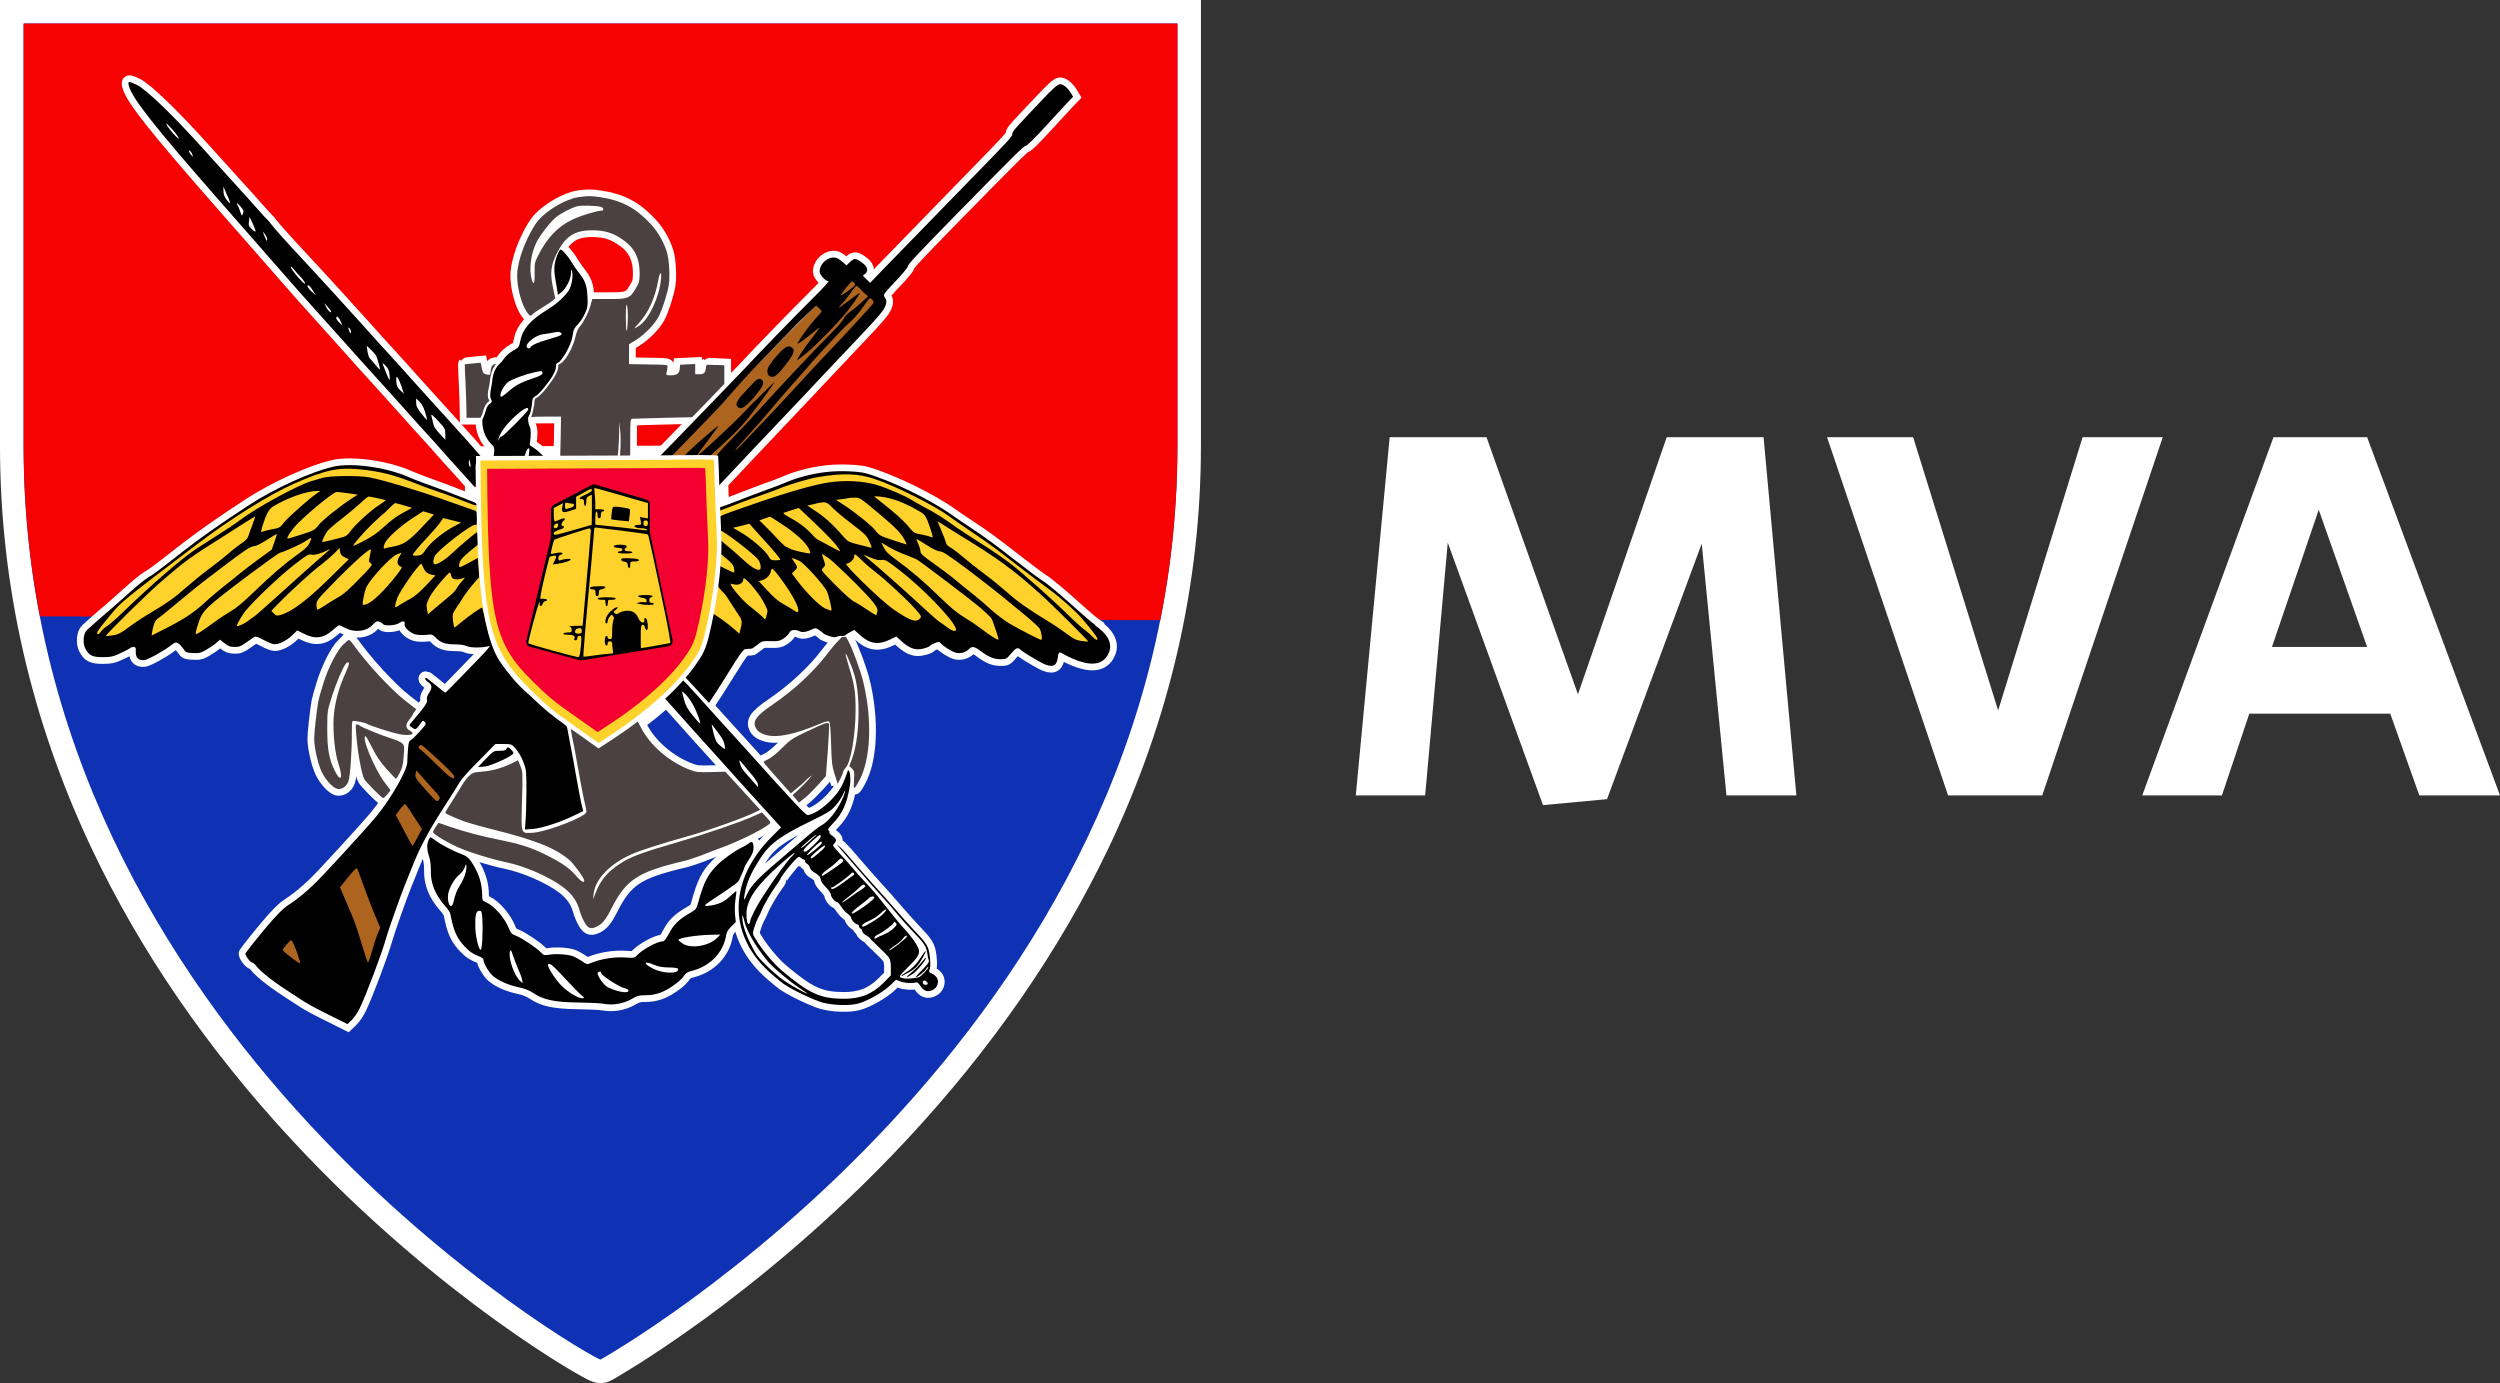 <?xml version="1.0" encoding="UTF-8"?>
<svg id="Layer_1" data-name="Layer 1" xmlns="http://www.w3.org/2000/svg" xmlns:xlink="http://www.w3.org/1999/xlink" viewBox="0 0 420.53 232.7">
  <rect x="0" y="0" width="420.53" height="232.7" fill="#333333" stroke="none"/>
  <defs>
    <clipPath id="clippath">
      <path d="M101.02,228.7h0c-1.11,0-97.04-54.25-97.04-153.7V3.96h194.08v71.04c0,99.45-97.04,153.7-97.04,153.7Z" style="fill: none; stroke-width: 0px;"/>
    </clipPath>
  </defs>
  <g id="Layer_7" data-name="Layer 7">
    <g id="Insenia_Color" data-name="Insenia Color">
      <g>
        <path d="M101.02,230.68c-.47,0-.94,0-5.52-2.81-2.41-1.49-6.33-4.01-11.27-7.6-8.33-6.03-20.9-16.1-33.59-29.78-14.12-15.21-25.35-31.57-33.44-48.67C7.11,120.49,1.98,98,1.98,75V1.98h198.03v73.02c0,22.98-5.16,45.47-15.36,66.82-8.14,17.06-19.47,33.42-33.7,48.67-12.63,13.53-25.28,23.66-33.65,29.76-9.09,6.64-15.12,10.01-15.36,10.16l-.45.25h-.47v.02Z" style="fill: #0f32b4; stroke-width: 0px;"/>
        <path d="M198.05,3.96v71.04c0,99.45-97.04,153.7-97.04,153.7h0c-1.11,0-97.04-54.25-97.04-153.7V3.96h194.08M202.01,0H0v75c0,23.3,5.18,46.05,15.38,67.65,8.18,17.29,19.53,33.84,33.78,49.18,12.8,13.8,25.48,23.94,33.89,30.03,5,3.62,8.95,6.16,11.4,7.67,1.6.98,2.71,1.62,3.37,1.98,1.3.72,2.09,1.13,3.19,1.13s1.62-.3,3.11-1.19c.96-.57,2.05-1.24,3.17-1.94,2.47-1.56,6.43-4.17,11.22-7.65,8.44-6.16,21.17-16.36,33.91-30.03,14.36-15.38,25.81-31.93,34.04-49.16,10.31-21.62,15.55-44.39,15.55-67.67V0h0Z" style="fill: #fff; stroke-width: 0px;"/>
      </g>
      <g style="clip-path: url(#clippath);">
        <polygon points="-16.3 -9.37 -16.3 103.6 215.49 104.39 219.22 -18.55 -16.3 -9.37" style="fill: #f60202; stroke-width: 0px;"/>
      </g>
    </g>
  </g>
  <g id="Layer_7-2" data-name="Layer 7">
    <g id="Border">
      <polygon points="15.18 106.65 19.29 102.23 22.54 99.25 28.21 95.1 38.18 87.68 43.58 84.25 48.62 81.53 52.48 79.91 55.47 78.87 57.69 78.49 60.7 78.71 62.82 79 66.36 79.66 69.86 81.08 78.76 84.25 80.97 85.19 87.6 87.95 120.65 85.76 123.93 84.55 135.54 80.37 141.21 79.53 145.55 79.87 153.73 83.08 161.77 87.98 172.98 96.24 179.13 100.96 182.74 104.4 185.9 107.8 184.66 109.53 176.95 109.29 173.22 109.36 171.09 108.16 140.14 104.83 122.04 107.35 74.91 106.12 65.44 103.12 31.3 107.63 25.34 107.97 17.48 108.51 15.18 106.65" style="fill: #fff; stroke: #fff; stroke-miterlimit: 1.88; stroke-width: 2.26px;"/>
      <polygon points="43 160.52 51.72 151.33 60.58 143.82 65.91 135.69 68.77 129.59 69.85 126.64 69.86 124.92 80.43 115.01 76.9 131.23 72.3 138.79 66.84 150.31 62.18 163.44 51.19 166.91 43 160.52" style="fill: #fff; stroke: #fff; stroke-miterlimit: 1.88; stroke-width: 2.26px;"/>
      <polygon points="142.64 45.95 148.25 50.59 117.95 83.08 111.53 77.28 142.64 45.95" style="fill: #fff; stroke: #fff; stroke-miterlimit: 1.88; stroke-width: 2.26px;"/>
      <path d="M21.66,14.36c.41,2,4.3,6.92,15.36,19.53,4,4.54,8.61,9.82,10.27,11.72,1.66,1.92,4.2,4.79,5.65,6.39s3.07,3.39,3.58,3.98c1.34,1.53,7.16,7.99,8.39,9.33.58.62,1.77,1.94,2.64,2.92,2.62,2.94,3.05,3.43,4.15,4.62.58.62,1.72,1.88,2.54,2.83.81.92,1.96,2.21,2.54,2.83.57.62,1.51,1.66,2.07,2.3.57.66,1.07,1.19,1.13,1.19s.08-.94.04-2.07c-.09-2.24.02-2.58.83-2.68.51-.06.49-.08-5.2-6.37-3.54-3.9-6.96-7.69-7.8-8.65-.51-.58-1.75-1.94-2.75-3.03-1.02-1.09-2.24-2.45-2.73-3.02-1.7-1.92-9.63-10.63-11.61-12.72-2.11-2.24-4.75-5.18-5.18-5.79-.26-.34-.57-.72-.7-.81-.11-.11-.87-.9-1.64-1.79s-2.34-2.62-3.49-3.88c-1.13-1.24-3.56-3.92-5.37-5.94-5.22-5.82-9.82-10.25-11.39-10.99-1.36-.64-1.49-.62-1.34.11ZM29.99,23.09c.21.43.04.32-.7-.47-.53-.57-1.09-1.3-1.24-1.6-.21-.43-.06-.32.68.47.55.57,1.09,1.28,1.26,1.6ZM32.38,26.07c.09.4.08.4-.26-.06-.43-.55-.49-.9-.11-.58.15.11.3.41.38.64ZM38.39,33.23c.47,1.07.38,1.23-.25.4-.4-.53-.55-.94-.55-1.49l-.02-.75.26.57c.13.3.38.89.55,1.28ZM40.96,35.53c0,.09-.08.34-.15.55-.11.28-.19.19-.4-.47-.13-.45-.32-.9-.41-1.02-.08-.09-.15-.26-.15-.38.02-.09.26.11.57.47.32.36.57.74.55.85ZM42.99,38.94c-.06.06-.36-.13-.66-.43-.49-.47-.55-.62-.45-1.28l.09-.75.57,1.19c.3.66.51,1.23.45,1.28ZM44.94,40.23c0,.49-.11.34-.47-.57l-.3-.74.38.47c.21.26.4.64.4.83ZM50.65,46.69c.41.41.7.89.66,1.02-.09.28-2.41-2.43-2.41-2.81,0-.15.23.02.51.38.26.34.83.98,1.24,1.41ZM52.74,49.05l.36.62-.7-.64c-.38-.36-.68-.77-.68-.94,0-.38.55.13,1.02.96ZM55.68,52.42c0,.34-.53-.17-.85-.85l-.28-.58.57.62c.32.34.57.7.57.81ZM57.36,54.19l.25.57-.57-.55c-.34-.3-.53-.64-.47-.81.13-.34.43-.04.79.79ZM59.03,55.91c-.06.26-.13.19-.3-.3-.23-.6-.21-.64.08-.36.17.17.26.47.23.66ZM63.26,59.81c.21.4.72,2.26.64,2.36-.04.02-.38-.34-.75-.79-.38-.47-.81-.98-.96-1.11-.13-.15-.3-.68-.38-1.19l-.13-.92.7.66c.38.36.77.81.89,1h0ZM65.54,63.13c.09,1.15-.02,1.02-.74-.79-.57-1.45-.57-1.47.09-.79.43.43.57.79.64,1.58ZM67.54,65.01l.4,1.23-.62-.6c-.51-.49-.62-.75-.66-1.49-.02-.75,0-.85.23-.62.13.15.43.83.66,1.49ZM71.51,69.33c.21.68.34,1.26.32,1.3-.04.04-.47-.43-.94-1.06-.7-.89-.89-1.26-.89-1.83v-.72l.57.55c.34.32.7.98.94,1.75h0ZM74.91,73.04v.94l-.62-.66c-1.17-1.28-1.3-1.49-1.47-2.3-.09-.45-.23-.98-.28-1.19s.45.21,1.13.94c1.17,1.26,1.23,1.36,1.24,2.26ZM79.11,78c.08.4.06.58-.06.51-.11-.06-.19-.38-.19-.7,0-.72.09-.64.25.19Z" style="fill: #fff; stroke: #fff; stroke-miterlimit: 1.88; stroke-width: 2.26px;"/>
      <path d="M176.56,15.49c-5.9,6.18-6.28,6.6-6.28,7.05s-.43.9-8.33,8.99c-5.5,5.65-9.95,10.22-13.78,14.17l-1.81,1.88-.6-.6-.62-.6.41-.34c.6-.51.36-1.26-.64-1.94-1-.7-1.21-.7-1.96,0l-.58.55-.41-.4c-.23-.21-.66-.53-.94-.72-1.23-.75-3.15.57-3.15,2.17,0,.53,1,1.6,1.49,1.6.15,0-1.04,1.3-2.64,2.88-2.51,2.47-9.65,9.84-11.2,11.54-.6.66-8.46,8.78-12.1,12.54l-2.49,2.54.94.06.92.06,2.7-2.77c1.47-1.53,3.22-3.34,3.9-4.03,1.23-1.24,2.56-2.71,5.39-5.94,1.24-1.41,4.45-4.75,9.12-9.52.47-.47,1.41-1.41,2.13-2.07l1.26-1.19.47.43c.26.25.47.49.47.55-.02.06-.53.66-1.15,1.34-.92,1.02-2.13,2.64-2.88,3.92-.28.45.62-.11,2.19-1.41.81-.68,1.47-1.17,1.47-1.11,0,.08-.6.89-1.32,1.81-1.26,1.62-2.45,3.39-2.45,3.66,0,.06.74-.51,1.66-1.26,1.64-1.39,4.69-4.49,6.3-6.39,1.02-1.19,2.66-3.54,2.56-3.64-.04-.04-.92.57-1.94,1.36-1.75,1.34-2,1.41-.87.25.25-.26.83-1,1.28-1.66.47-.64.9-1.17.98-1.17s.36.23.62.51c.26.3.68.7.92.89l.43.36-1.11,1.04c-.62.57-1.51,1.28-1.94,1.58-.45.32-.94.83-1.07,1.17-.13.32-1.07,1.39-2.05,2.38-2.28,2.24-9.33,9.73-12.08,12.82-1.13,1.26-3.34,3.62-4.9,5.22-1.56,1.58-2.77,2.96-2.68,3.05.08.08.21,1.24.26,2.56l.11,2.41.85-.92c.47-.51,1.58-1.7,2.47-2.62.89-.94,2.3-2.43,3.13-3.32,2.04-2.17,7.39-7.82,9.18-9.69.79-.83,1.66-1.77,1.94-2.07.7-.75,2.62-2.79,6.16-6.52,3.68-3.88,4.45-4.79,4.69-5.65.17-.57.15-.77-.11-1.19-.38-.57-.47-.41,2.49-3.56.75-.83,1.36-1.6,1.34-1.73-.06-.25,1.56-2,7.82-8.39,9.95-10.14,11.69-11.88,12.01-11.88.21,0,1.62-1.39,3.41-3.36,1.68-1.83,3.39-3.69,3.81-4.13l.75-.77-.41-.68c-.53-.85-1.26-1.43-1.81-1.43-.28,0-.87.47-1.73,1.36ZM143.71,47.6c.21.25.17.36-.21.68-.72.62-2.05,1.53-2.05,1.38,0-.28,1.68-2.32,1.9-2.34.08,0,.23.13.36.28ZM146.8,50.5c.32.34.26.41-1.15,1.94-.81.87-1.98,2.15-2.6,2.83-.62.7-1.88,2.05-2.83,3.02-1.83,1.9-3.07,3.24-7.16,7.69-.7.77-2.66,2.85-4.34,4.62-1.68,1.75-3.47,3.66-3.98,4.18-.49.55-.98,1-1.07,1s.87-1.13,2.15-2.51c1.26-1.36,2.94-3.3,3.75-4.28s2.54-3.02,3.88-4.51c1.34-1.47,2.75-3.09,3.15-3.58.85-1,5.11-5.56,5.75-6.14,1.3-1.15,1.98-1.9,2.87-3.19.55-.79,1.06-1.43,1.13-1.43s.28.17.45.36h0Z" style="fill: #fff; stroke: #fff; stroke-miterlimit: 1.88; stroke-width: 2.26px;"/>
      <path d="M80.99,69.98c.2-.44.28-.91.45-1.36.13-.33.3-.65.56-.9.06-.06.13-.11.2-.17.01,0,.11-.06.12-.08.04-.1-.16-.33-.18-.44-.22-.79.08-1.68.21-2.45.06-.37.08-.75.14-1.12.06-.37.15-.73.29-1.07.16-.42.38-.81.66-1.15h-.03c-.48,0-.75.28-.83.85-.04.49-.13.9-.17.94s-.32.02-.64-.06c-.47-.13-.57-.28-.72-1.06l-.19-.9-1.32.13c-.74.08-1.36.13-1.36.15-.02.02.04,1.47.13,3.24.08,1.75.15,3.77.15,4.47l.02,1.28h2.35c.05-.11.1-.21.15-.33h0Z" style="fill: #fff; stroke: #fff; stroke-miterlimit: 1.88; stroke-width: 2.26px;"/>
      <path d="M98.81,49.9c-.06-1.88-.36-2.68-1.55-4.17-.34-.43-.79-1.09-1.02-1.49-.6-1.06-1.77-2.39-1.98-2.26-.3.19-.85,1.62-.98,2.64-.08.62-.02,1.55.17,2.54.15.87.32,1.77.34,2l.06.45.53-.41c.83-.66,1.64-2.22,1.66-3.2.02-.81.02-.83.19-.28.21.7-.08,2.34-.51,3.05-.66,1.06-2.09,2.36-3.56,3.26-2.9,1.75-4.24,3.3-4.64,5.3-.21,1.06-.26,1.13-1.23,1.66-.6.36-1.23.9-1.58,1.43-.26.37-.43.58-.6.7-.57.5-.93,1.17-1.13,1.9-.1.35-.15.71-.18,1.07-.03.38-.11.76-.18,1.13-.08.41-.16.83-.16,1.26,0,.21.01.42.12.61.07.13.14.26.13.42-.02.27-.32.37-.48.54-.27.29-.42.65-.52,1.03-.11.39-.23.76-.4,1.13-.05.12-.11.24-.17.36v.46c0,1.24.53,2.62,1.32,3.47.74.75.75.79.64,1.79l-.13,1h2.43c1.34,0,2.53-.08,2.62-.15.11-.08.28-.47.38-.87.11-.41.3-.79.45-.83.21-.08.25.08.15.79l-.13.87h2.9l-.57-.58c-.3-.32-.89-.83-1.32-1.11l-.77-.55c.26-1.88.18-2.68.03-3.02-.22-.49-.25-.7-.3-1.12-.02-.11-.01-.22-.01-.22.01-.57.29-.59.46-1.43.09-.45.19-.91.22-1.37.02-.32.04-.67.3-.89.1-.09.22-.14.33-.21.17-.11.32-.25.47-.39.61-.57,1.1-1.25,1.61-1.91.5-.65.97-1.35,1.22-2.14.06-.19.08-.37.08-.57,0-.1,0-.21.04-.31.08-.21.32-.29.51-.38h0c.07-.1.17-.22.3-.36.9-1.06,1.85-3.07,1.98-4.22.08-.81.23-1.11.83-1.73.4-.41.94-1.24,1.21-1.85.46-.98.51-1.28.44-2.83h0ZM84.33,73.44c-.02-.11-.13,0-.3.26l-.28.47.13-.47c.32-1.19,1.98-3.17,3.75-4.51.83-.62,1.23-.72,1.23-.32,0,.32-4.52,4.86-4.52,4.56h0ZM89.44,63.73c-1.81.58-2.83,1.15-3.92,2.13-.53.47-1.06.87-1.17.87-.58,0,.34-1.96,1.21-2.53.7-.45,2.81-1.24,4.15-1.53,1.45-.32,1.38-.32,1.53-.06.19.3-.36.64-1.79,1.11ZM92.46,57.02c-1.9.53-3.15,1.07-3.26,1.45-.04.11-.21.17-.38.09-.9-.34.94-2.09,2.45-2.32.49-.06,1.23-.19,1.64-.26,1.06-.21,1.09-.21,1.41,0,.45.28.06.49-1.87,1.04Z" style="fill: #fff; stroke: #fff; stroke-miterlimit: 1.88; stroke-width: 2.26px;"/>
      <path d="M120.39,61.41c-.81-.06-1.51-.06-1.53-.04-.04.02-.11.4-.17.81-.08.52-.38.77-.92.77h-.83v-1.72l-1.26.06-1.28.06-.06.72c-.08.81-.49,1.07-1.66,1.07-.57,0-.64-.06-.57-.43.06-.23.13-.62.15-.87.06-.53.38-.47-3.94-.55l-2.51-.04v-3.34l1.17-.72c1.39-.87,2.98-2.47,3.73-3.77.3-.53.85-1.94,1.21-3.17.58-1.94.68-2.47.68-4.15-.02-1.06-.13-2.43-.26-3.05-.4-1.83-1.56-3.98-2.94-5.43-2.51-2.68-4.88-3.92-8.43-4.45-1.53-.23-2.11-.23-3.71,0-2,.3-5.01,2.02-6.6,3.77-1.19,1.32-2.79,4.71-3.32,6.99-.36,1.51-.41,2.13-.3,3.45.15,1.75.81,3.94,1.53,5.03.53.77.68.85,1.02.45.13-.15.79-.62,1.49-1.04s1.51-.94,1.79-1.19l.53-.43-.41-1.96c-.47-2.36-.34-3.54.66-5.6,1.43-2.88,2.98-3.9,5.96-3.9,1.96,0,3.36.38,4.86,1.38,2.22,1.43,3.13,3.17,3.13,5.98-.02,1.19-.09,1.47-.66,2.43-1,1.66-1.26,1.77-4.54,1.77h-2.77l-.3,1.07c-.4,1.36-1.07,2.7-1.75,3.49-.34.4-.62,1.04-.77,1.75-.39,1.79-1.68,4.08-2.48,4.52-.02.02-.04.04-.06.05-.08.04-.28.09-.34.18-.06.08-.02.27-.03.36-.02.41-.19.79-.36,1.16-.34.73-.84,1.34-1.31,1.98-.46.63-.96,1.25-1.56,1.76-.14.12-.28.22-.43.32-.11.06-.22.12-.27.24-.08.18-.07.4-.08.6-.01.18-.04.35-.08.53-.12.63-.23,1.26-.45,1.86.37-.07,1.06-.09,2.37-.09h2.64l-.06,3.49-.08,3.49h9.65l.13-1.45c.06-.79.13-2.17.15-3.05l.02-1.62.15,1.51c.08.83.09,2.21.04,3.05l-.11,1.56h1.75v-3.3c0-3.02.04-3.3.34-3.32.17-.02,2.51-.08,5.2-.15l4.88-.11,2.7-2.79,2.71-2.81v-3.13l-1.45-.07h0ZM101.16,35.44c-.81.02-3.49.83-4.86,1.49-2.47,1.17-4.3,3.09-5.82,6.13-.53,1.04-.57,1.3-.55,2.79.04,1.79-.19,2.28-.49,1.15-.49-1.77-.15-4.35.85-6.33.62-1.21,2.36-3.43,3.24-4.13.87-.7,2.62-1.6,3.58-1.85.7-.17,3.15-.11,3.96.11.49.13.57.64.09.64ZM107.55,54.25c1.51-1.64,2.66-4.18,3.17-7.07.28-1.58.62-1.66.45-.09-.32,3.09-2.09,6.73-3.73,7.75-.34.23-.66.4-.72.4-.04,0,.32-.43.83-.98h0ZM105.44,55.61c-.09.28-.15-.51-.17-2.07,0-1.72.06-2.45.17-2.26.09.15.17,1.09.17,2.07-.02.98-.09,2-.17,2.26Z" style="fill: #fff; stroke: #fff; stroke-miterlimit: 1.88; stroke-width: 2.26px;"/>
      <path d="M132.11,58.47c-.72.4-2.62,2.64-2.92,3.45-.23.62-.09,1.17.34,1.39.66.34,1.26-.15,3.03-2.49,1.02-1.36,1.21-2.07.6-2.39-.45-.23-.58-.23-1.06.04Z" style="fill: #fff; stroke: #fff; stroke-miterlimit: 1.88; stroke-width: 2.26px;"/>
      <path d="M126.63,64.5c-.41.43-1.06,1.13-1.45,1.55-1.38,1.43-1.62,2.17-.87,2.56.51.28,1.32-.34,2.81-2.13,1.19-1.43,1.47-2.07,1.11-2.51-.38-.45-.85-.3-1.6.53h0Z" style="fill: #fff; stroke: #fff; stroke-miterlimit: 1.88; stroke-width: 2.26px;"/>
      <path d="M128.06,66.41c-1.21,1.15-2.53,2.49-2.94,2.96-1.47,1.62-7.77,7.46-7.9,7.33-.04-.04.85-1.26,1.94-2.71s1.83-2.51,1.64-2.36c-1.85,1.41-5.75,4.92-5.75,5.16,0,.06.94.09,2.09.09h2.09l1.81-1.64c3.11-2.83,4.18-4,6.37-6.92,1.38-1.83,2.94-4.05,2.87-4.05-.04,0-1.04.96-2.22,2.13h0Z" style="fill: #fff; stroke: #fff; stroke-miterlimit: 1.88; stroke-width: 2.26px;"/>
      <path d="M56.06,78.51c-3.58.77-9.97,3.69-14.14,6.43-4.96,3.24-8.09,5.45-11.12,7.8-4.58,3.58-4.98,3.88-5.94,4.43-.51.3-1.92,1.45-3.11,2.54-1.21,1.09-2.68,2.39-3.3,2.92-.62.51-1.64,1.39-2.26,1.94-.62.57-1.32,1.19-1.55,1.39-.62.55-.77,2.19-.3,3.11.62,1.19,1.19,1.47,2.94,1.47,1.3,0,1.75-.09,2.77-.57.68-.3,1.47-.7,1.75-.9.58-.4,1.09-.32,1.04.19-.09,1.3.3,1.83,1.36,1.79.55-.02,3.17-1.43,4.47-2.43.79-.6.9-.64,1.3-.41.25.15.62.57.87.92.41.62.51.66,1.62.72,1.04.06,1.32-.02,2.24-.55.58-.34,1.34-.85,1.68-1.15l.62-.55.77.6c.6.49.94.62,1.66.62.77.02,1.07-.09,1.98-.74.6-.41,1.21-.85,1.36-.94.23-.13.62,0,1.58.51.72.4,1.56.72,1.88.72.81,0,2.02-.64,2.98-1.56l.79-.77,1.04.53c1.98,1,3.37.83,5-.64.47-.41.9-.75,1-.75s.58.21,1.09.47c1.64.83,3.56.57,4.67-.66.47-.51.6-.55,1.02-.4.26.09.55.28.62.38.23.38,2.15.25,2.75-.19.6-.41,1-.32.87.21-.13.51.89,1.47,1.81,1.72.41.11,1.23.15,1.81.08,1-.11,1.07-.09,1.62.47.81.85,1.62,1.13,3.24,1.13.9,0,1.6.11,1.98.3.6.3,2.68.3,3.73-.02.32-.11-.15.51-1.6,2-1.15,1.19-2.88,2.98-3.86,3.98-.96,1.02-1.83,1.85-1.88,1.85-.08,0-.79-.55-1.6-1.23s-1.55-1.23-1.62-1.23c-.32,0-.17.38.3.68.7.45.75.94.21,1.79-.34.51-.45.89-.38,1.19.09.38-.11.75-.98,1.85-.6.75-1.3,1.58-1.53,1.85-.55.58-.55.64.08,1.04.55.36.6.32,1.49-.94.25-.34.28-.34.57-.06s.23.41-.89,1.64c-.66.74-1.32,1.38-1.51,1.43-.23.08-.34.43-.43,1.55-.06.79-.11,1.75-.11,2.13,0,1.34-2.71,6.09-5.2,9.12-.77.94-3.56,4.05-5.33,5.96-.25.26-1.58,1.72-3,3.24-2.34,2.56-4.45,4.41-6.37,5.65-.96.6-2.13,1.79-3.88,3.88-1.47,1.75-3.2,3.94-3.43,4.32-.15.26.79,1.56,1.15,1.56.13,0,.45.3.74.68s1.21,1.21,2.04,1.85c1.38,1.06,2.17,1.6,5.96,4.05.57.38,2.43,1.38,4.15,2.22l3.11,1.55.72-.7c.4-.38,1.02-1.3,1.36-2.02,1.07-2.22,3.68-9.14,4.34-11.5.34-1.26,2.36-6.99,3.07-8.77.32-.77.92-2.28,1.34-3.34,1.45-3.68,2.88-6.31,6.28-11.55.83-1.3,1.68-2.64,1.87-3,.19-.34,1.58-1.88,3.13-3.43l2.77-2.81h1.34c1.23,0,1.39.04,1.83.51.74.83,1.19,1.56,1.64,2.79.38,1.04.41,1.43.41,4.71-.02,1.96-.08,4.2-.15,4.98l-.11,1.39,1.3-.09c1.51-.11,4.67-1.13,6.97-2.26l1.55-.75-.25-.96c-.15-.55-.47-2.26-.75-3.81-.28-1.56-.57-3.2-.66-3.68s-.36-1.83-.57-3.02c-.23-1.19-.43-2.36-.49-2.58-.04-.23-.6-.77-1.34-1.3-.72-.49-2-1.55-2.87-2.32-.87-.79-2.09-1.87-2.73-2.39-1.21-1.02-2.83-2.88-4.28-4.98-1.02-1.43-1.88-3.81-2.53-6.96-.25-1.17-.49-2.17-.53-2.21-.11-.11-2.24,1.36-3.43,2.36-.6.53-1.17.96-1.24.96-.06,0-.17-.51-.25-1.15-.11-1.09-.08-1.19.6-2.19.38-.57.94-1.41,1.23-1.9.3-.47,1-1.39,1.56-2.04l1.04-1.19-.13-1.6-.13-1.62-1.56.85c-1.41.77-1.58.83-1.58.49,0-.77.38-1.28,1.77-2.43l1.43-1.17v-1.04c0-.57-.08-1.04-.15-1.04-.19,0-2.96,2.34-4.37,3.68-1.09,1.04-2.53,1.88-2.83,1.7-.26-.17-.23-.79.08-1.38.53-1.02,6.28-5.45,6.8-5.24.23.08.28-.11.28-1.09,0-1.17,0-1.19-.6-1.38-.34-.11-2.56-.9-4.96-1.75-4.67-1.66-10.5-3.39-12.63-3.77-1.83-.32-6.52-.26-7.77.09-.55.15-1.39.4-1.88.55-2.24.64-9.37,4.54-12.04,6.58-.51.4-2.19,1.53-3.75,2.51-1.55,1-3.24,2.09-3.77,2.43-2.39,1.62-7.22,5.79-11.88,10.27-1.24,1.21-2.56,2.38-2.94,2.6-.4.23-.83.64-1,.89-.32.49-.68.62-.68.26,0-.23.6-1.04,2.39-3.19,1.7-2.04,2.34-2.56,14.38-11.69,5.73-4.35,12.18-8.37,16.3-10.2,5.28-2.32,7.48-2.81,11.18-2.43,3.58.38,5.58.89,9.65,2.49.77.32,2.13.81,3.02,1.11.89.28,2.24.77,3.02,1.07s1.98.77,2.7,1.04c.92.36,1.26.43,1.26.25,0-.15-.28-.36-.6-.49-.34-.11-1-.38-1.47-.58-1.13-.47-5.43-2.09-6.97-2.62-.68-.25-1.7-.64-2.26-.89-3.81-1.72-9.65-2.54-12.82-1.85h0ZM53.42,82.9c-1.34.9-5.01,4.17-5.62,4.96-.53.72-.83.94-1.36,1.04-1.02.17-1.94.4-2.3.55-.28.11-.28.04.02-.98.58-1.92,1.09-2.85,1.75-3.26,2.34-1.43,5.62-2.6,7.31-2.62h.66s-.47.32-.47.32ZM58.62,82.98l1.55.23-.87.55c-1.88,1.19-5.16,3.81-5.75,4.6s-.75.89-2.87,1.56c-1.23.41-2.28.72-2.32.68-.19-.21.83-1.66,1.88-2.7,2.15-2.11,5.86-5.11,6.35-5.13.26-.02,1.17.08,2.02.21ZM63.54,83.81c.7.15,1.3.32,1.34.34.02.04-.53.43-1.23.89-1.43.92-4.18,3.49-4.79,4.43-.23.38-.64.7-1.02.83-.87.28-3.56.92-3.64.87-.09-.11.51-1.36.9-1.87.25-.3,1.32-1.23,2.43-2.07,1.09-.85,2.51-2.04,3.13-2.62.62-.6,1.23-1.07,1.36-1.09.11,0,.79.13,1.51.3h0ZM67.99,85.03l1.32.4-1.11.6c-1.56.83-2.22,1.32-3.77,2.73-.9.85-1.94,1.56-3.26,2.24-1.83.94-1.92.98-1.56.47.77-1.07,2.81-3.24,4.09-4.35.74-.62,1.62-1.43,1.96-1.81.36-.38.74-.68.83-.68.11,0,.77.17,1.51.4h0ZM70.93,88.74c-2.24,2.36-3.15,2.94-5,3.24-.57.09-1.11.23-1.21.28-.28.17-.23-.41.08-1,.47-.89,2.6-2.79,4.52-4.05l1.87-1.21.9.28.9.28s-2.07,2.17-2.07,2.17ZM42.54,88.07c-.26.66-.57,1.51-.7,1.92-.17.58-.43.89-1.34,1.49-.62.43-1.51,1.13-1.98,1.55-.47.43-1.9,1.58-3.2,2.54s-3.07,2.41-3.96,3.2c-1.87,1.68-3.26,2.68-6.09,4.35-1.13.66-2.75,1.73-3.62,2.39-1.32.98-1.77,1.23-2.68,1.36-.58.09-1.11.15-1.15.09-.13-.13,7.01-7.16,9.2-9.05,4.13-3.56,4.98-4.18,10.33-7.54,1.15-.74,2.85-1.81,3.75-2.39.92-.58,1.72-1.07,1.79-1.09.06,0-.09.53-.36,1.17h0ZM76.47,88.48c-2,1.07-4.2,2.88-4.9,4.03-.23.38-.57.75-.75.83-.43.17-1.38.19-1.38.02,0-.23,1.04-1.47,2.58-3.11.85-.92,1.77-1.98,2.04-2.39l.49-.72,1.51.38,1.53.38-1.11.58h0ZM46.16,91.16l-.45,1.3-2.04,1.47c-1.11.81-2.68,2-3.45,2.64s-2,1.62-2.73,2.19c-.72.57-2.13,1.75-3.11,2.66-1.88,1.72-3.71,2.9-6.94,4.51l-1.94.98.11-.72c.17-.98.49-1.81.77-2,.23-.13,4.03-3.24,6.35-5.18.55-.45,2.83-2.22,5.09-3.92,3.15-2.39,4.28-3.13,4.77-3.19.58-.06,1-.26,3.17-1.62.41-.26.79-.47.81-.47.02.02-.15.62-.41,1.36h0ZM52.1,91.27c-.26.58-.72,1.06-1.92,1.9-2.32,1.66-4.45,3.49-7.43,6.37-1.81,1.75-3.05,2.79-3.94,3.28-.7.4-1.92,1.21-2.73,1.81-2.11,1.55-3.02,2.13-3.15,2-.06-.08.13-.87.43-1.77.75-2.24,1.04-2.53,8.65-8.26,2.6-1.94,4.88-3.58,5.09-3.62.75-.17,3.6-1.47,4.34-1.98.41-.28.81-.51.89-.53.08,0-.02.36-.23.79h0ZM57.98,93.74l.68.34-3.24,3.19c-3.79,3.73-6.39,5.67-8.26,6.18-.6.17-.74.13-1.11-.26l-.41-.45,1.21-1.24c1.94-2,5.71-5.45,7.2-6.54.74-.57,1.73-1.43,2.21-1.9l.85-.89.09.62c.08.49.25.7.79.96h0ZM54.85,92.99c-.81.66-5.28,4.64-9.33,8.31-1.38,1.24-2.66,2.36-2.83,2.45s-.62.41-1,.72c-.64.49-1.85,1.02-1.85.79,0-.26.89-1.79,1.45-2.49,1.47-1.81,5.79-5.9,8.12-7.71,2.15-1.66,2.54-1.9,2.92-1.77.43.17,1.83-.21,2.7-.72.64-.36.57-.21-.19.41h0ZM62.22,93.48c-.21.92-.19,1.04.15,1.26.36.23.25.4-1.98,2.68-1.45,1.51-2.68,2.6-3.2,2.87-.47.25-1.45.85-2.21,1.34-.75.51-1.45.92-1.56.92-.09,0-.19-.36-.19-.79,0-.75.09-.87,3.43-4.28,2.85-2.9,5.52-5.28,5.73-5.05.02.02-.06.49-.17,1.06ZM67.18,93.59c-.47.77-.4,1.51.19,1.7.34.11.28.26-.75,1.56-1.7,2.21-3.77,4.24-4.67,4.64-.43.21-.85.3-.9.25-.17-.17.28-2.38.62-3.05.79-1.51,4.01-4.98,5.05-5.41.41-.17.77-.32.81-.32.04-.02-.11.28-.34.64h0ZM71.19,95.42c.32.77.72,1.11,1.47,1.26l.58.11-1.6,1.72c-1,1.04-1.96,1.88-2.53,2.17-.49.25-1.26.68-1.7.96-.43.3-.83.53-.89.53-.15,0,.02-.81.32-1.6.43-1.19,3.62-5.71,4.03-5.75.04,0,.17.28.3.6h0ZM76.07,97.21c.25.3,1.07.32,1.77.06.49-.19.47-.17-.19.57-.38.43-.79.98-.9,1.23s-.75.89-1.43,1.45c-.68.55-1.7,1.41-2.28,1.9l-1.06.92-.15-.85c-.15-.74-.09-.98.41-2,.32-.62,1.24-1.88,2.05-2.79,1.3-1.47,1.45-1.6,1.51-1.19.04.26.17.58.26.7h0ZM74.4,128.42c1.11,1.04,2.02,2,2.02,2.15,0,.74-.66.32-2.68-1.68-1.19-1.17-2.45-2.36-2.79-2.62-.58-.43-.62-.53-.4-.81.28-.34.15-.45,3.85,2.96ZM72.59,132.46c1.49,1.62,1.53,1.68,1.23,2.07-.32.41-.34.4-2.02-1.45-1.98-2.22-2.05-2.32-1.88-2.98l.13-.51.49.58c.28.32,1.21,1.36,2.05,2.28h0ZM69.18,136.7c.49.75,1.11,1.68,1.36,2.07l.43.68-.77,1.45-.79,1.43-.32-.53c-.19-.28-.81-1.47-1.41-2.62l-1.11-2.09.72-.96c.4-.53.79-.92.87-.89.08.06.53.7,1.04,1.45ZM61.11,148.82c.51,1.45,1.36,3.68,1.88,4.94l.98,2.3-.36.81c-.21.45-.64,1.77-.98,2.92-.32,1.17-.66,2.13-.74,2.13-.06,0-.47-1.21-.92-2.7-1.09-3.6-1.21-3.94-2-5.79-.38-.89-.94-2.19-1.24-2.9l-.55-1.28.43-.53c.23-.28.83-1.02,1.36-1.66.51-.64,1-1.09,1.07-1.02s.55,1.32,1.06,2.77ZM49.91,160.07c.38,1.06.64,1.94.58,2-.11.11-2.92-2.05-2.92-2.26,0-.26,1.21-1.66,1.43-1.66.11,0,.53.87.9,1.92h0Z" style="fill: #fff; stroke: #fff; stroke-miterlimit: 1.88; stroke-width: 2.26px;"/>
      <path d="M145.2,114.64c-.47-1.92-1.87-5.69-2.51-6.82-.13-.24-.25-.46-.34-.63-.03-.03-.06-.05-.11-.06-.08-.02-.17-.02-.25,0-.04.01-.09.02-.13.03s-.09,0-.14,0c-.02,0-.05,0-.07.01-.05.01-.08.04-.13.06-.1.15-.28.35-.57.62-.36.34-1.15,1.28-1.73,2.05-2.3,3.05-5.62,6.14-9.27,8.63-2.94,2-3.52,2.94-2.64,4.2.26.36.74.64,1.43.87,1.85.58,4.81-.02,9.1-1.81.98-.41,1.45-.53,1.62-.4s.26,1.26.34,3.73c.09,3.15.15,3.69.6,5.13l.51,1.6.45-.85c.25-.47.43-.98.45-1.11,0-.15.21-.49.45-.75.87-.94,1.66-5.6,1.66-9.73,0-3.02-.17-4.11-1.09-7.18-.38-1.21-.64-2.22-.58-2.26.11-.13,1.15,2.39,1.51,3.69,1.06,3.79.81,10.84-.49,14.12l-.41,1.06.45.45c.41.41.43.53.34,1.94-.11,1.7,0,1.72.85.15,2-3.64,2.26-10.31.7-16.74h0Z" style="fill: #fff; stroke: #fff; stroke-miterlimit: 1.88; stroke-width: 2.26px;"/>
      <path d="M184.23,105.12c-.47-.32-1.73-1.39-2.83-2.39-2.68-2.43-5.45-4.75-6.07-5.07-.28-.15-2.11-1.51-4.05-3.02-4.32-3.36-5.58-4.28-8.26-6.05-1.13-.75-2.45-1.64-2.92-1.98-3.56-2.56-10.27-5.81-14.42-6.99-1.21-.34-4.26-.47-6.31-.26-2.56.25-5.33.96-7.54,1.94-.57.25-1.85.74-2.83,1.07-.98.36-3.15,1.17-4.81,1.83s-3.17,1.19-3.34,1.19c-.21,0-.34.15-.34.38,0,.4-.28.49,3.96-1.17.77-.3,2.36-.87,3.49-1.26,1.15-.4,2.41-.87,2.83-1.04,1.75-.75,5.33-1.83,6.94-2.07,4.15-.68,6.69-.58,9.44.36,3.51,1.17,10.24,4.56,12.55,6.31.36.28,2.02,1.41,3.66,2.53,1.66,1.11,3.49,2.39,4.05,2.83.58.43,2.6,1.98,4.47,3.43,1.88,1.43,4,3.03,4.71,3.54,1.87,1.38,4.49,3.71,5.6,5.05,1.47,1.73,2.39,2.96,2.39,3.17,0,.32-.3.21-.77-.3-.25-.28-.87-.81-1.39-1.21-.51-.38-1.75-1.49-2.73-2.47-2.41-2.39-7.6-7.01-9.8-8.71-.98-.75-3.22-2.3-5-3.41-1.75-1.13-3.54-2.28-3.96-2.58-2.11-1.55-3.6-2.49-5.3-3.37-1.02-.55-2.07-1.13-2.34-1.32-.81-.57-4.17-2.02-5.84-2.51-2.21-.66-5.24-.83-8.01-.43-2.53.38-7.11,1.68-12.95,3.73-6.2,2.15-5.99,2.05-5.99,2.96s.15,1.34.51,1.34c.57,0,5.92,4.11,6.56,5.03.32.49.47,1.24.3,1.53-.25.41-1.39-.19-2.71-1.43-.98-.9-2.05-1.85-4.13-3.58-.32-.26-.34-.21-.34.87v1.17l1.32,1.07c1.02.83,1.34,1.23,1.43,1.72.08.34.08.68.02.74s-.68-.21-1.38-.58c-.68-.38-1.3-.66-1.34-.6-.06.06-.17.74-.26,1.55-.15,1.43-.15,1.45.4,2.15.3.38.68.81.85.94s.64.81,1.06,1.49,1.04,1.64,1.39,2.15c.66.92.7,1.24.28,2.75l-.11.47-.85-.77c-.83-.77-3.52-2.7-3.77-2.7-.06,0-.17.36-.25.79-.53,3.34-1.64,6.07-3.41,8.39l-1.04,1.36,2.11,2.28,2.09,2.28.36-.53c.21-.28,1.04-1.58,1.85-2.88s1.96-3.09,2.53-4.01c.58-.9,1.19-1.64,1.34-1.64.06,0,.11.01.15.03.13-.04.27-.07.42-.07.1,0,.2,0,.3,0,.04,0,.07,0,.08,0,.01,0,.03,0,.05-.02.08-.02.16-.05.24-.06,0,0,.01,0,.02,0,.33-.23.73-.52,1-.74.57-.47.75-.51,2.04-.47,1.23.04,1.51-.02,2.19-.45.41-.26.85-.7.94-.94.21-.53.94-.64,1.79-.25.49.23,1.21.08,2.3-.45.34-.17.53-.09,1.23.43.22.18.43.34.58.48.32.14.64.27.97.37.2.06.4.11.61.14.15.02.28,0,.43-.03.13-.06.24-.11.35-.13.19-.04.34-.06.43-.05.18-.02.36-.02.54-.01.07-.03.14-.06.2-.09.05-.09.36-.31.76-.51l.75-.4.85.77c1.75,1.6,3.17,1.83,5.26.81l.96-.47.66.6c1.15,1.07,2.04,1.55,2.94,1.55.81,0,1.92-.34,2.13-.64.06-.08.41-.26.79-.41.6-.26.7-.26.92,0,.41.51,1.87,1.43,2.54,1.62.77.21,1.75-.06,2.24-.6s.94-.47,2.04.38c1.3.96,2.17,1.32,3.32,1.32.89,0,.96-.04,1.72-.94.83-.98,1.11-1.11,1.56-.68.34.34,2.47,1.64,3.69,2.28,1.58.79,2.39.57,2.58-.75.19-1.28.17-1.26,1.23-.64.53.3,1.62.79,2.41,1.06,2.62.87,4.3.36,5.03-1.55.56-1.49-.23-3-2.38-4.49h0ZM149.57,83.81c1.39.32,3.17,1.07,5.01,2.15,1.06.6,1.23.87,1.96,3.09.45,1.38.45,1.49.02,1.26-.19-.09-.9-.28-1.58-.4-1.17-.21-1.28-.28-2.02-1.17-.83-1.04-2.13-2.22-4.35-3.98-.77-.62-1.45-1.15-1.49-1.19-.19-.19,1.19-.06,2.45.23h0ZM141.56,83.98c.51-.08,1.02-.15,1.11-.19.11-.04.58-.08,1.07-.08.85-.02.94.04,3.77,2.39,3.17,2.66,4.09,3.6,4.67,4.75.21.41.36.75.34.75-.04,0-1.07-.34-2.32-.74-2.13-.7-2.3-.79-2.92-1.6-.68-.87-3.52-3.17-5.54-4.45l-1.11-.72.92-.13ZM136.98,84.77c1.88-.45,2.02-.43,3.05.64.53.53,1.92,1.7,3.11,2.6,2.54,1.96,2.68,2.09,3.19,3.28.36.83.36.9.06.81-.17-.06-1.07-.28-2.02-.51-1.45-.36-1.77-.51-2.26-1.07-1.7-2-3.19-3.39-4.66-4.37l-1.64-1.11,1.17-.26h0ZM131.83,86.26c.15-.06.79-.26,1.41-.47l1.13-.34,2.71,2.56c1.49,1.41,3.07,3.05,3.54,3.64.45.6.77,1.09.72,1.09-.08,0-.87-.4-1.75-.89-.9-.47-1.81-.96-2.02-1.07s-.72-.57-1.11-1.02c-.89-.98-2.22-1.98-3.77-2.79-.74-.4-1.04-.66-.87-.72h0ZM128.61,87.22c.47-.15.9-.3.92-.3.04-.02.94.55,1.98,1.24,2.22,1.45,3.98,3.03,4.51,4.07.21.41.32.77.26.83-.15.15-3-.49-3.45-.79-.23-.15-.51-.28-.6-.28s-.72-.57-1.38-1.28c-.64-.7-1.62-1.7-2.15-2.22l-.96-.96.87-.3h0ZM124.57,89.52c-.72-.4-1.28-.74-1.23-.75.06,0,.7-.17,1.41-.34l1.32-.34.66.77c.36.41,1.21,1.36,1.88,2.09,1.39,1.49,2.64,3,2.64,3.19,0,.06-.36.11-.79.11-.74,0-.85-.06-1.19-.7-.49-.92-3.05-3.11-4.71-4.03h0ZM128.97,103.47l-.25.75-.66-.64c-.36-.34-1.21-1.04-1.87-1.55-1.43-1.06-3.92-4.13-3.11-3.83,1.02.4,1.96,0,1.96-.83,0-.66,2.51,2.21,3.39,3.88.74,1.39.75,1.47.53,2.21h0ZM134.26,102.9c-.06.13-.38.02-.79-.28-.4-.26-1.21-.75-1.81-1.07-.72-.4-1.62-1.17-2.56-2.21l-1.47-1.58.53-.15c.72-.19,1.38-.83,1.51-1.51.11-.47.17-.51.41-.3.17.13.64.72,1.07,1.28,2.19,2.96,3.34,5.13,3.11,5.82h0ZM139.86,102.67c-.06.08-.55-.08-1.06-.32-1-.47-3.22-2.7-4.77-4.79l-.83-1.09.45-.45c.55-.55.55-.62-.04-1.47l-.47-.7.41.13c.25.06.66.25.94.38.87.43,4.32,4.3,4.66,5.22.34.87.81,2.98.7,3.09h0ZM147.61,102.64c-.06.4-.15.75-.21.81s-.72-.34-1.47-.85c-.75-.53-1.75-1.15-2.22-1.38-.51-.25-1.81-1.41-3.24-2.87-2.38-2.41-2.39-2.43-2.04-2.79.45-.45.45-.49.09-1.51-.15-.43-.28-.83-.28-.87s.49.26,1.09.66c.58.41,2.71,2.41,4.73,4.43,2.44,2.44,3.62,3.89,3.54,4.35ZM154.73,104.05c-.64.72-1.62.38-4.43-1.55-2.04-1.39-8.52-7.69-7.94-7.69s1.34-.74,1.34-1.28c0-.47.08-.43,1.19.64.64.64,1.68,1.53,2.3,2,1.66,1.24,5.49,4.79,6.77,6.26,1.07,1.23,1.09,1.26.77,1.62ZM159.31,105.5c-.45-.34-1.02-.75-1.28-.9-.26-.17-1.28-1.07-2.28-1.98-2.56-2.38-7.46-6.75-9.14-8.14-.77-.64-1.38-1.17-1.34-1.17.06,0,.58.23,1.19.49.79.34,1.32.47,1.81.4.64-.09.87.04,3.02,1.7,3.85,2.94,9.05,8.33,9.48,9.8.19.64-.45.57-1.45-.19h0ZM167.95,107.59c-.13.11-1.32-.62-2.96-1.87-.79-.6-2.09-1.47-2.92-1.96-1.04-.62-2.24-1.62-3.94-3.28-2.66-2.6-4.92-4.54-7.45-6.37-1.23-.89-1.72-1.38-2.02-2.02l-.41-.83,1.17.7c.64.4,1.88.98,2.77,1.32s1.79.72,2.02.83c.74.41,9.37,6.97,10.8,8.22,1.68,1.49,1.83,1.64,2.05,2.38.11.3.36,1.07.58,1.68.21.62.34,1.15.3,1.21h0ZM175.15,107.63c-.25,0-3.75-1.79-5.35-2.75-.81-.47-2.24-1.56-3.19-2.41-.92-.87-2.34-2.05-3.13-2.68-.77-.6-2.02-1.6-2.73-2.21s-2.34-1.83-3.6-2.73c-1.92-1.34-2.32-1.72-2.32-2.11,0-.26-.17-.83-.38-1.28-.19-.43-.32-.79-.26-.79.04,0,.83.47,1.72,1.04,1.07.68,1.85,1.04,2.21,1.04.45,0,1.45.66,4.66,3.05,2.22,1.7,4.77,3.66,5.64,4.39.87.72,2.62,2.17,3.9,3.2,1.28,1.06,2.45,2.11,2.58,2.39.3.57.47,1.85.26,1.85ZM181.93,107.82c-.92-.13-1.32-.32-2.56-1.26-.81-.6-2.17-1.53-3.03-2.04-3.02-1.79-5.41-3.49-6.97-4.92-.89-.79-2.58-2.17-3.77-3.05-1.21-.89-2.79-2.15-3.52-2.79-.75-.64-1.7-1.38-2.13-1.62-.41-.23-.77-.55-.77-.66,0-.13-.32-1.04-.74-2.02l-.74-1.79,1.07.68c.58.38,1.6,1.02,2.28,1.43,6.69,4.07,9.22,5.92,13.76,9.97,2.21,1.98,8.35,8.09,8.24,8.18-.02.02-.53-.04-1.11-.11h0Z" style="fill: #fff; stroke: #fff; stroke-miterlimit: 1.88; stroke-width: 2.26px;"/>
      <path d="M57.77,108.37c-1.11,1.11-2.56,3.94-3.39,6.62-.41,1.3-.79,2.66-.85,3.02-.3,1.79-.68,5.3-.68,6.28,0,1.45.64,4.26,1.28,5.58.72,1.47,2.05,2.85,2.79,2.85s1.34-.45,1.68-1.26c.3-.72.62-5.35.58-8.29,0-.94.04-1.79.11-1.87.15-.15,2.19.25,2.51.49.34.25,4.15,1.47,5.32,1.7,1.83.36,2.94.02,1.85-.57-.77-.41-.81-1.04-.11-1.88.32-.4.58-.79.58-.87s.13-.3.32-.49c.17-.19.26-.38.23-.4-.04-.04-.81-.64-1.73-1.34-2.53-1.96-6.67-6.45-9.05-9.82-.19-.26-.41-.47-.51-.47-.11,0-.53.34-.92.74ZM58.7,111.67c0,.13-.28.89-.64,1.68-1.11,2.43-1.79,5.05-1.94,7.41-.13,2.6.21,5.92.81,7.71.83,2.45.4,3.26-.62,1.17-.96-1.92-1.28-3.75-1.26-7.11,0-2.9,0-2.92.81-5.47.74-2.26,1.79-4.77,2.32-5.43.26-.3.53-.28.53.04h0Z" style="fill: #fff; stroke: #fff; stroke-miterlimit: 1.88; stroke-width: 2.26px;"/>
      <path d="M113.1,115.72l-1.49,1.51,2.24,2.49c1.23,1.38,2.71,3.02,3.28,3.68.57.64,2.22,2.47,3.66,4.05,1.45,1.6,3.66,4.05,4.9,5.45,1.26,1.39,3.05,3.37,4,4.41l1.7,1.87-1.53,1.53c-7.22,7.2-7.5,16.17-.7,22.56.9.85,2.15,1.87,2.75,2.3,1.41.96,5.01,2.68,6.45,3.07,1.73.47,4.47.57,5.92.19,1.6-.41,4.13-1.85,5.43-3.05l1.02-.98.64.26c.72.3,2.04.4,2.62.21.28-.09.47.02.81.55.57.87,1.19,1.09,2,.75.87-.36,1.24-1.39.77-2.13-.17-.26-.55-.57-.85-.68-.47-.19-.49-.25-.32-.81.13-.4.11-1.11,0-2.13-.23-1.7-.45-2.05-2.75-4.47-.7-.74-1.98-2.15-2.83-3.15s-2.38-2.73-3.39-3.83c-1.02-1.11-2.64-2.96-3.62-4.11-.96-1.15-2.07-2.39-2.47-2.75-.87-.77-.62-.47,1.26,1.72,3.29,3.82,5.36,6.18,6.2,7.07.51.53,1.41,1.58,2.04,2.36s1.79,2.07,2.58,2.9c2.05,2.11,2.34,2.54,2.54,3.69.08.57.21,1.17.28,1.34.09.23-.23.66-1.11,1.55-.68.68-1.19,1.24-1.11,1.24.32,0,1.47-.89,1.77-1.39.23-.36.36-.47.36-.28,0,.28-1.32,1.64-1.66,1.7-.08.02-.3.06-.51.09-1.04.19-2.13.15-2.54-.11-.21-.13-.02-.41.98-1.39,1.92-1.87,2.28-2.43,2.15-3.2-.13-.68-1.24-2.28-2.49-3.6-.4-.41-1.41-1.64-2.28-2.73-2.56-3.22-3.03-3.81-4.35-5.18-.7-.72-1.56-1.7-1.94-2.17s-1.28-1.49-2.02-2.28c-.75-.79-1.36-1.51-1.36-1.6,0-.08.13-.28.28-.45.38-.41.25-.75-.45-1.23-.3-.19-.51-.43-.45-.53s0-.25-.15-.34c-.19-.11.02-.43.83-1.28,1.55-1.6,2.3-3.32,2.77-6.24.26-1.62-.17-3.47-.49-2.13-.08.28-.41,1.13-.74,1.87-1.02,2.22-3.96,4.86-5.82,5.2-.36.06-2.17-1.87-10.16-10.78-2.3-2.54-2.79-3.09-5.05-5.56-.66-.74-2.24-2.51-3.52-3.92s-2.39-2.58-2.47-2.58c-.06,0-.79.68-1.6,1.49h0ZM117.05,119.49c.66,1.62.87,2.32.64,2.19-.08-.04-.62-.68-1.21-1.39-.79-.96-1.13-1.58-1.36-2.39-.15-.62-.32-1.28-.38-1.49s.3.08.81.64c.57.66,1.11,1.55,1.49,2.45h0ZM120.75,123.18c.85,1.13,1.09,1.62,1.19,2.47.04.45.02.45-.74-.17-.68-.57-.83-.83-1.19-2.21-.23-.87-.34-1.49-.26-1.39s.53.68,1,1.3h0ZM126.52,130.38c.57.68.98,1.36.98,1.6l-.02.43-.38-.47c-.23-.26-.83-.94-1.34-1.51-.92-1.02-1.11-1.32-1.36-2.26-.11-.4-.04-.36.49.26.34.41,1.07,1.28,1.62,1.94ZM141.73,134.32c-.9,2.05-2.41,3.94-3.68,4.6-.36.19-1.47,1.06-2.47,1.92-1,.85-3.09,2.66-4.67,4-3.39,2.88-4.64,4.2-5.22,5.52-.51,1.13-.62,1.24-.51.47.36-2.26.96-3.71,2.73-6.47,1.62-2.49,3.34-3.75,8.75-6.37,2.64-1.3,3.13-1.6,3.9-2.49.49-.55,1.04-1.38,1.21-1.81.19-.45.36-.74.4-.66.02.09-.17.66-.43,1.28h0ZM137.2,140.58c-.11.09-.68.6-1.28,1.17-.58.55-1.13.96-1.19.89-.09-.09,2.34-2.21,2.54-2.21.06,0,.02.08-.08.15ZM138.05,140.75c0,.34-2.22,2.51-2.58,2.51-.58,0-.32-.45.92-1.58.75-.68,1.43-1.24,1.53-1.24.08,0,.13.15.13.32ZM138.24,141.79c0,.3-2.13,2.04-2.47,2.04-.26-.02,2.05-2.26,2.34-2.26.08,0,.13.11.13.23h0ZM138.67,142.56c-.19.34-1.96,1.83-2.17,1.83-.38,0-.06-.4,1-1.3,1.11-.94,1.51-1.11,1.17-.53ZM133.11,144.14c-.87.92-2.53,3.2-4.73,6.56-1.04,1.55-2.21,3.86-2.21,4.34,0,.15-.08.3-.17.38-.28.15-.47-.64-.43-1.83.04-2.3,1.73-4.71,5.88-8.37,2.02-1.79,2.88-2.34,1.66-1.07ZM135.19,144.58c.13,0,.23.13.23.28s.15.36.36.45c.19.11.41.41.47.68.08.26.38.6.74.77.7.38,1.06.79,1.07,1.26,0,.19.38.72.85,1.21.47.47.85,1.04.85,1.24,0,.41.68,1.26,1.04,1.26.11,0,.43.36.72.79.28.45.75.98,1.07,1.19.3.21.57.49.57.64,0,.36.74,1.15,1.07,1.15.13,0,.25.13.25.28,0,.13.11.34.26.41s.28.3.32.49.34.49.64.66c.32.17.6.4.64.47.02.08.49.57,1.04,1.07,1.72,1.66,1.85,1.79,2.17,2.26.21.3.3.87.3,1.7v1.23l-1.24,1.26c-1.87,1.88-3.88,2.7-6.77,2.68-3.88-.04-5.71-.87-10.35-4.77-1.36-1.13-3.43-3.64-4.43-5.35-.49-.81-.49-.83-.19-1.85.17-.57.45-1.28.62-1.58.19-.32.45-.87.6-1.23.36-.94,1.62-3.13,2.47-4.28.4-.55.72-1.04.72-1.09,0-.23.92-1.47,1.98-2.68,1-1.11,1.11-1.19,1.39-.92.19.17.43.3.55.3h0ZM141.8,144.65c.17.19-.08.43-1.15,1.17-2.53,1.72-2.41,1.64-2.41,1.36,0-.15.45-.58,1-.96s1.24-.94,1.55-1.26c.6-.64.72-.68,1.02-.3h0ZM143.61,147.18c-.11.09-.94.7-1.85,1.34-1.23.89-1.73,1.13-1.88.98s-.15-.21.04-.21c.28,0,2.58-1.66,3.13-2.26.25-.26.41-.32.55-.19.11.11.11.25.02.34ZM145.54,149.03c.04.09-.21.34-.55.55-.34.19-1.24.81-1.98,1.36-.75.57-1.38.94-1.38.87.02-.08.53-.53,1.13-.98.62-.47,1.39-1.13,1.73-1.47.58-.6.9-.7,1.04-.32ZM147.06,151.02c-.09.28-1.56,1.43-2.83,2.22-1.43.89-1.23.3.26-.81.75-.55,1.49-1.15,1.64-1.32.3-.38,1.04-.43.92-.09h0ZM148.31,153.96c-.77.68-2.81,1.92-3.19,1.92-.06,0-.09-.11-.09-.25,0-.11.55-.47,1.21-.75.66-.3,1.53-.87,1.9-1.26.4-.41.81-.68.92-.62.09.08-.23.49-.75.96h0ZM125.35,155.42c.49,1.62,1.98,4.09,3.73,6.2.9,1.11,3.86,3.58,5.54,4.67.64.43,1.17.79,1.17.83,0,.17-3-1.51-4.11-2.32-.68-.49-1.98-1.6-2.87-2.49-1.41-1.39-1.75-1.88-2.58-3.6-.94-1.92-1.39-3.43-1.36-4.49.02-.38.04-.41.11-.13.04.21.21.79.36,1.32h0ZM150.32,156.15c-.36.36-1.11.85-1.7,1.07s-1.17.51-1.28.6c-.17.11-.25.09-.25-.09,0-.15.3-.41.68-.58,1.11-.55,2.73-1.83,2.6-2.07-.08-.13.02-.08.23.09.34.32.32.36-.28.98h0ZM152.55,157.53c-.02.26-2.64,2.32-2.94,2.32-.15,0,.23-.34.85-.75s1.26-.96,1.43-1.23c.3-.45.7-.64.66-.34ZM155.94,165.2c.17.19.17.3.02.4-.3.19-.75-.04-.75-.38,0-.36.45-.38.74-.02Z" style="fill: #fff; stroke: #fff; stroke-miterlimit: 1.88; stroke-width: 2.26px;"/>
      <path d="M104.03,123.11c-1.87,1.26-3.19,2.05-3.49,2.04-.26,0-1.34-.57-2.45-1.3-1.07-.72-2-1.26-2.04-1.23s.06.7.21,1.45c.17.75.43,2.13.6,3.07.64,3.64,1.24,6.84,1.55,8.14.32,1.34.3,1.38-.06,1.66-1.53,1.15-6.97,3.09-8.86,3.15-1.9.08-1.83.32-1.68-5.35.13-4.71.13-4.88-.26-5.86l-.41-1-1.07.53c-1.62.79-3.28,1.26-5,1.39-1.39.11-1.6.19-2.17.72-.34.32-.89,1.06-1.23,1.62-.32.57-1.07,1.79-1.68,2.73-.6.92-1.09,1.75-1.09,1.83,0,.15,1.17.7,3.02,1.41.68.25,2.88.89,4.9,1.39,7.26,1.81,10.63,3.17,12.93,5.15.79.66,2.53,3.07,2.53,3.47,0,.49-.55.17-1.39-.81-1.09-1.28-2.39-2.19-5.11-3.54-2.38-1.19-4.26-1.79-7.63-2.47-3.26-.66-5.75-1.32-8.26-2.17l-2.13-.72-.47.68c-.25.36-.45.75-.45.87,0,.36,2.75,1.98,4.64,2.75,2.07.85,5.47,1.88,7.62,2.32,3.15.64,7.29,2.45,9.58,4.17,1.45,1.09,2.34,2.3,2.77,3.81.45,1.55,1.13,2.77,1.64,3.02.34.15.6.13,1.11-.08,1.04-.43,1.66-1.17,2.62-3.07,2.49-4.92,4.43-6.2,12.16-8.03.74-.17,2.04-.6,2.92-.94.89-.36,2.41-.94,3.39-1.3,3.39-1.21,8.29-3.73,8.29-4.26,0-.11-.32-.53-.7-.94l-.72-.75-1.23.55c-2.36,1.07-8.05,3.03-12.93,4.45-5.98,1.73-8.03,2.49-9.76,3.66-2.13,1.41-3.28,2.79-4.09,4.98l-.38,1,.08-.89c.23-2.51,2.77-5.15,6.52-6.77,1.58-.68,4.81-1.7,9.41-3,3.52-.98,9.69-3.19,11.46-4.11l.62-.32-1.72-1.88c-.96-1.04-2.26-2.49-2.92-3.2l-1.21-1.32-2.39.06c-2.11.06-2.53.02-3.51-.36-3.51-1.3-6.8-4.15-8.31-7.16-.38-.72-.68-1.3-.72-1.28-.02,0-1.39.94-3.05,2.07h0Z" style="fill: #fff; stroke: #fff; stroke-miterlimit: 1.88; stroke-width: 2.26px;"/>
      <path d="M135.88,122.96c-2.62,1.26-2.94,1.47-4.34,2.87-.83.85-1.87,1.68-2.3,1.87-.45.21-.81.41-.81.47,0,.11,1.55,1.9,3.56,4.13l1.04,1.15.94-.79c.53-.41,1.13-.94,1.34-1.17.21-.21.62-.6.94-.85.87-.74-.64,1-1.9,2.17l-1.02.94.53.64.53.62,1.02-.81c.55-.45,1.56-1.47,2.26-2.24l1.26-1.41.32-4.32c.17-2.36.25-4.37.19-4.47-.19-.32-.75-.13-3.56,1.21Z" style="fill: #fff; stroke: #fff; stroke-miterlimit: 1.88; stroke-width: 2.26px;"/>
      <path d="M59.92,123.5c.21,2.9.87,6.58,1.34,7.52.23.47,2.81,3.09,3.17,3.22.09.04.41-.25.72-.62l.55-.68-.98-1.3c-1.75-2.32-4.01-7.8-3.22-7.8.08,0,.58.89,1.11,1.96.72,1.45,1.36,2.38,2.43,3.58.79.89,1.51,1.62,1.58,1.62.06,0,.34-.45.62-1,.41-.77.57-1.38.66-2.77.15-1.66.13-1.81-.25-2.19-.21-.21-1.02-.58-1.79-.81-1.43-.43-4.81-1.79-5.16-2.07-.11-.08-.36-.21-.57-.28-.32-.11-.34-.02-.21,1.62h0Z" style="fill: #fff; stroke: #fff; stroke-miterlimit: 1.88; stroke-width: 2.26px;"/>
      <path d="M85.16,126.01c-.08.21-.4.28-1.11.28-.98,0-1.02.02-2.34,1.36-.72.75-1.3,1.38-1.28,1.39s.55-.04,1.17-.11c1.17-.17,4.6-1.75,4.75-2.21.08-.23-.64-1-.92-1-.09,0-.21.13-.26.28h0Z" style="fill: #fff; stroke: #fff; stroke-miterlimit: 1.88; stroke-width: 2.26px;"/>
      <path d="M72.06,141.41c-.3.72-.25,1.62.15,2.79.17.51.28,1.39.26,2.19-.06,2.17.72,4.11,2.38,5.99.45.49.85,1.09.89,1.32.57,2.92,1.07,4.09,2.49,5.58.77.83,1.49,1.3,2.58,1.68.28.11.51.34.51.49,0,.55.9,2.11,1.56,2.68.94.83,2.64,1.58,4.37,1.94,1.06.23,1.81.53,2.47.98,1.68,1.13,3.56,1.53,7.43,1.58,1.81.02,3.75.11,4.32.21,1.6.3,3.3.02,4.69-.75,1.02-.6,1.34-.68,2.45-.68,1.79,0,3.22-.55,5.09-1.94.55-.41,1.17-1.02,1.36-1.34.28-.45.58-.64,1.36-.83,3.02-.77,5.24-3.07,5.71-5.9.11-.64.32-1.02.89-1.56l.75-.74-.13-1.24c-.06-.7-.04-1.85.08-2.58.11-.72.17-1.34.13-1.38-.04-.02-.51.36-1.07.89-1,.94-2.05,1.41-3.62,1.58-.89.11-.74-.11.68-1.04,4.2-2.79,4.34-2.88,4.6-3.54.15-.36.4-.92.55-1.26.15-.32.26-.64.26-.7,0-.08.34-.66.75-1.28.58-.9.75-1.36.75-1.96,0-.92-.25-1.19-.72-.77-.17.15-.79.51-1.36.79-1.26.64-3.26,2.07-4.17,3.05-1.53,1.6-2.15,2.85-3.09,6.28-.28.98-.36,1.07-1.45,1.7-1.72.98-2.66,1.9-3.43,3.39-.49.94-.81,1.32-1.06,1.32-.9,0-3.41,1.36-4.32,2.34-.43.47-.49.47-2.17.36-1.75-.09-3.98.26-5.58.94-.62.26-.68.26-1.45-.28-.45-.3-1.09-.66-1.43-.81-.85-.36-2.88-.51-4.03-.32-.94.15-1.02.13-1.51-.38-.75-.79-3.19-2.41-4.17-2.79-.72-.28-.89-.45-1.17-1.17-.66-1.73-2.45-3.83-3.81-4.43-.68-.3-.72-.36-.72-1.19,0-2.04-.6-3.88-1.9-5.77-.38-.55-.77-.87-1.43-1.11-1.41-.53-3.47-1.58-4.41-2.28-.49-.36-.92-.64-.98-.64-.04,0-.21.26-.34.6h0ZM78.2,147.2c-.17.51-.55,1.3-.83,1.73-.53.81-.77,1.43-1.09,2.81-.36,1.43-1.11.3-.9-1.32.15-1.04,1.09-2.7,1.92-3.32.32-.25.7-.77.85-1.15.23-.7.25-.7.3-.19.04.28-.08.94-.25,1.43h0ZM81.13,154.44c.13,2.15-.02,5.32-.28,5.32-.34,0-.87-2.24-.9-3.86-.04-1.87.11-2.58.58-2.68.43-.09.53.09.6,1.23ZM120.64,157.75c-1.34,1.39-4.43,1.9-5.82.96-.38-.26-.7-.53-.7-.6,0-.34,3.11-.83,5.54-.87l1.51-.04-.53.55h0ZM87.21,163.12c.28.6.57,1.38.62,1.7l.09.57-.41-.36c-1.04-.96-2.02-3.79-1.73-5,.09-.4.19-.28.53.75.23.68.64,1.73.9,2.34h0ZM110.06,162.31c.64.28,1.34.41,2.41.43.9,0,1.55.09,1.58.23.28.87-2.43.85-4.18-.02-1.77-.89-1.6-1.43.19-.64ZM94.32,163.82c2.22,2.38,3.05,3.22,3.58,3.66.4.3.41.38.15.43-.62.13-2.47-.96-3.62-2.13-1.09-1.09-2.47-3.32-2.24-3.56.28-.26.62,0,2.13,1.6h0ZM101.11,163.67c0,.38,3,2.32,3.86,2.53.45.09.75.26.75.43,0,.53-1.68.26-3.43-.53-.75-.34-2.07-2.28-1.7-2.53.34-.21.51-.19.51.09Z" style="fill: #fff; stroke: #fff; stroke-miterlimit: 1.88; stroke-width: 2.26px;"/>
      <path d="M154.96,160.94c-.77,1.23-1.58,2.04-2.62,2.66-.4.25-.72.47-.72.51,0,.06.06.08.15.04,2.13-1.06,2.56-1.45,3.52-3.2.72-1.3.49-1.3-.34,0h0Z" style="fill: #fff; stroke: #fff; stroke-miterlimit: 1.88; stroke-width: 2.26px;"/>
      <path d="M155.02,161.86c-.36.47-1.11,1.23-1.66,1.68-1.17.96-1.06,1.09.21.25.74-.49,2.38-2.53,2.17-2.71-.02-.02-.36.32-.72.79Z" style="fill: #fff; stroke: #fff; stroke-miterlimit: 1.88; stroke-width: 2.26px;"/>
      <g>
        <path d="M99,123.09c-4.27-3-4.72-3.33-5.95-4.34-1.91-1.56-4.92-4.56-6.21-6.17-4.2-5.29-5.16-10.83-5.4-31.21l-.03-3.34,15.42-.06c8.31-.02,18.23-.06,20.39-.11.32,0,.64,0,.95,0,.57,0,1.03,0,1.39.02.04.95.09,2.51.16,4.58l.05,1.42v.2c.09,2.08.19,4.67.25,5.79.22,3.64-.39,9.36-1.6,14.93-.79,3.65-1.04,4.2-2.23,5.94-2.62,3.9-7.62,8.43-13.74,12.45l-1.71,1.12-1.71-1.22h0Z" style="fill: #fff; stroke: #fff; stroke-miterlimit: 1.88; stroke-width: 2.26px;"/>
        <path d="M118.15,79.19h.11c.03.87.07,1.99.11,3.33l.05,1.41v.16c.09,2.1.19,4.71.25,5.86v.02c.21,3.52-.39,9.1-1.58,14.56-.75,3.46-.93,3.87-2.03,5.48h0s0,.02,0,.02c-2.52,3.75-7.39,8.15-13.36,12.07l-.97.63-.98-.7h0s0,0,0,0c-4.23-2.97-4.67-3.29-5.87-4.28-1.81-1.49-4.79-4.44-6.01-5.96-3.74-4.71-4.86-9.27-5.12-30.4l-.02-2.02,14.09-.05c8.31-.02,18.22-.06,20.4-.11.33,0,.64,0,.94,0M118.15,76.55c-.31,0-.64,0-.98,0-1.99.04-11.16.08-20.36.11l-16.74.06.04,4.67c.25,20.74,1.26,26.43,5.69,32.02,1.34,1.67,4.44,4.75,6.4,6.36,1.28,1.05,1.74,1.38,6.03,4.4l2.45,1.74,2.47-1.61c6.28-4.12,11.36-8.73,14.11-12.81,1.34-1.97,1.63-2.74,2.43-6.4,1.23-5.67,1.86-11.51,1.63-15.28-.06-1.15-.17-3.83-.25-5.96-.17-4.98-.23-6.97-.27-7.18,0-.07-1.13-.11-2.64-.11h0Z" style="fill: #fff; stroke: #fff; stroke-miterlimit: 1.88; stroke-width: 2.26px;"/>
      </g>
      <g>
        <path d="M97.54,122.66c-3.91-2.75-4.32-3.05-5.5-4.01-1.85-1.52-4.7-4.34-5.96-5.93-4.22-5.32-5.19-10.58-5.42-29.65l-.05-5.53,16.41-.06c9.15-.02,16.69-.06,18.32-.09.32,0,.63,0,.91,0,.7,0,1.3,0,1.75.03.25,0,.44.02.58.04.98.1,1.26.73,1.33,1.1h0c.05.26.07.61.23,5.41l.04,1.27v.15c.08,1.87.17,4.2.22,5.2.21,3.48-.36,8.89-1.5,14.11-.75,3.44-1.08,4.31-2.38,6.23-2.57,3.82-7.21,8.05-13.07,11.9l-2.98,1.94-2.94-2.08h0Z" style="fill: #fff; stroke: #fff; stroke-miterlimit: 1.88; stroke-width: 2.26px;"/>
        <path d="M116.25,78.7c1.36,0,2.38.04,2.38.1.04.19.09,1.98.25,6.47.08,1.92.17,4.34.23,5.37.21,3.39-.36,8.65-1.47,13.76-.72,3.3-.98,4-2.19,5.77-2.47,3.68-7.05,7.82-12.7,11.54l-2.22,1.45-2.21-1.56c-3.86-2.71-4.28-3.02-5.43-3.96-1.77-1.45-4.56-4.22-5.77-5.73-4-5.03-4.9-10.16-5.13-28.84l-.04-4.2,15.08-.06c8.29-.02,16.55-.06,18.34-.09.3,0,.6,0,.88,0M116.25,76.06c-.29,0-.6,0-.91,0h-.03c-1.63.03-9.16.07-18.29.09l-15.08.06h-2.65s.02,2.66.02,2.66l.04,4.2c.22,18.32,1,24.53,5.7,30.46h0s0,0,0,0c1.31,1.64,4.25,4.56,6.16,6.12,1.21,1,1.63,1.3,5.58,4.07l2.2,1.56,1.46,1.04,1.5-.98,2.22-1.45c6.01-3.95,10.78-8.3,13.45-12.27,1.49-2.19,1.84-3.3,2.58-6.69,1.18-5.41,1.75-10.82,1.53-14.47-.05-1-.15-3.33-.22-5.21v-.11s-.05-1.26-.05-1.26c-.17-5.1-.18-5.26-.25-5.63h0c-.2-1-1-1.99-2.49-2.15-.17-.02-.39-.03-.67-.04-.47-.01-1.09-.02-1.81-.02h0Z" style="fill: #fff; stroke: #fff; stroke-miterlimit: 1.88; stroke-width: 2.26px;"/>
      </g>
      <g>
        <path d="M93.16,84.93l6.36-3.35c.2-.1.42-.13.64-.06l8.55,2.5c.36.11.61.44.61.82v4.64c0,.06,0,.12.02.18l3.8,18.03c.1.48-.22.94-.7,1.02l-14.59,2.36c-.12.02-.24.01-.36-.02l-8.34-2.26c-.44-.12-.71-.57-.61-1.02l4.1-17.15c.02-.06.02-.13.02-.19l.04-4.74c0-.31.18-.6.46-.74Z" style="fill: #fff; stroke: #fff; stroke-miterlimit: 1.88; stroke-width: 2.26px;"/>
        <path d="M102.71,82.81c1.43.41,3.43.98,4.43,1.28l1.85.53v2.58l-.68-.11-.66-.13.13.66c.11.66.09.68-.47.68-.62,0-.79.26-.28.45.17.06.57.11.89.11.34,0,.74.09.89.21.21.15.06.17-.57.09-1.56-.21-5.54-.64-6.82-.77l-1.28-.13v-1.11c0-.62.08-1.11.19-1.11s.19.25.19.57c0,.38.09.57.28.57s.28-.19.28-.57.09-.57.28-.57c.15,0,.28-.09.28-.19,0-.11-.34-.19-.75-.19h-.75v-.92c0-.49-.06-1.3-.11-1.79-.08-.47-.08-.87-.02-.87.08,0,1.3.34,2.71.74h0ZM99.56,82.49c0,.13-.47.45-1.04.7-1.06.45-1.34.77-.66.77.3,0,.38.13.38.57,0,.3.09.57.19.57.11,0,.19-.32.19-.72,0-.6.09-.77.47-.94l.47-.23v2.54c0,1.39-.02,2.54-.04,2.54-.04,0-1.47.41-3.2.92-2.81.81-3.17.89-3.17.58s.3-.49,1.38-.83c.34-.11.45-.49.13-.49s-.21-.6.13-.87c.55-.4.09-.55-.6-.21-.38.17-.75.32-.85.32-.11,0-.19-.51-.19-1.13v-1.13l.77-.4.79-.4-.13.68c-.17.89.13,1,1.39.58l.94-.32v-2.02l1.19-.66c1.28-.74,1.45-.79,1.45-.45ZM96.23,84.71c.45,0,.41.51-.06.64-.21.06-.55.17-.75.23-.32.08-.38.02-.38-.49,0-.55.06-.6.43-.49.23.06.57.11.75.11h0ZM108.99,88.01c0,.34-.09.47-.38.47s-.38-.13-.38-.47.09-.47.38-.47.38.13.38.47ZM93.83,88.58c-.13.36-.68.36-.68,0,0-.32.62-.72.72-.45.04.09.02.3-.04.45ZM105.01,89.33c2.11.25,3.9.51,3.98.6.06.08.43,1.68.83,3.54s1.11,5.3,1.62,7.63c.94,4.43,1.39,6.96,1.3,7.07-.06.04-4.67.85-4.9.85-.04,0-.08-.87-.06-1.94,0-1.62.06-1.92.3-1.98.21-.04.34.09.38.36.04.23.17.45.3.51.25.08.28-.83.08-1.62-.15-.51-.53-.53-.45,0,.11.62-.68.41-.96-.28-.41-.96-1-1.36-1.92-1.34-.45,0-1.06.17-1.32.34-.4.26-.55.28-.77.09-.26-.21-.25-.28.15-.57.23-.19.38-.38.32-.43-.19-.19-1.3.64-1.68,1.24-.4.66-.51,1.47-.19,1.47.11,0,.19-.17.19-.36s.15-.55.34-.77c.28-.36.36-.38.57-.13.17.21.19.41.04.77-.09.28-.19,1.11-.19,1.83,0,1.17-.04,1.3-.38,1.3-.23,0-.38-.13-.38-.3s-.11-.26-.23-.23c-.15.06-.25.4-.25.81s.09.75.25.79c.13.06.23-.08.23-.3,0-.26.11-.4.38-.4s.38.13.38.45c0,.25.06.72.11,1.04.11.55.09.58-.43.58-.3,0-1.43.13-2.51.28-1.06.17-1.96.26-2,.23-.08-.08.43-6.2,1.34-15.89.26-2.83.47-5.3.47-5.5,0-.34.09-.38.62-.3.32.06,2.34.3,4.45.55h0ZM99.37,89.37c0,.43-.55,6.82-1.24,14.51l-.13,1.38-1.34.02c-.74.02-1.15.08-.9.11.28.06.41.21.41.55,0,.4-.09.45-.64.45-.36,0-.72.08-.77.19-.08.11.21.19.7.19.96,0,1.34.21,1.17.62-.08.23-.02.32.19.32.17,0,.3-.15.3-.38,0-.25.13-.38.36-.38.32,0,.36.11.28,1.17-.13,1.75-.26,2.41-.47,2.41-.51,0-8.2-2.13-8.41-2.32-.13-.13,1.55-6.41,1.83-6.86.13-.2.16-.18.09.08-.15.58.25.74.47.17.09-.26.3-.49.47-.49.15,0,.28-.09.28-.19,0-.11-.26-.19-.58-.19h-.58l.13-.9c.09-.72,1.39-6.11,1.49-6.18,0-.02.25-.08.55-.15.6-.13.66.08.23.9l-.28.55.79-.11c1.24-.19,2.22-.51,2.22-.74,0-.19-1.11-.09-1.77.15-.23.09-.3,0-.3-.36,0-.32.13-.49.41-.58.28-.06.36-.17.25-.28-.13-.13-.47-.13-1.02,0-.45.09-.85.15-.89.13-.08-.08.45-2.24.57-2.38.13-.11,5.54-1.87,5.92-1.9.13-.02.23.21.23.49h0ZM97.87,106.11c0,.4-.09.47-.57.47-.43,0-.57-.09-.57-.36,0-.34.26-.51.9-.57.11,0,.23.19.23.45Z" style="fill: #fff; stroke: #fff; stroke-miterlimit: 1.88; stroke-width: 2.26px;"/>
        <path d="M102.9,86.24c-.08.58-.11,1.07-.08,1.11s.72.13,1.51.21l1.45.13.13-.98c.08-.53.08-1.02.02-1.07-.13-.13-1.7-.41-2.41-.41-.47-.02-.51.06-.62,1.02Z" style="fill: #fff; stroke: #fff; stroke-miterlimit: 1.88; stroke-width: 2.26px;"/>
        <path d="M103.41,91.74c-.41.17-.04.43.64.43.45,0,.64.09.64.28,0,.15-.17.28-.38.28s-.38.08-.38.19.53.19,1.23.19,1.23-.08,1.23-.19-.3-.19-.66-.19c-.45,0-.66-.09-.66-.26,0-.15.09-.3.23-.34.11-.04.15-.19.08-.3-.13-.23-1.49-.28-1.96-.09h0Z" style="fill: #fff; stroke: #fff; stroke-miterlimit: 1.88; stroke-width: 2.26px;"/>
        <path d="M104.5,94.14c0,.17.21.3.53.34.4.04.53.17.57.57.08.72.41.68.41-.04,0-.53.04-.57.77-.57.53,0,.74-.08.7-.25-.06-.15-.58-.25-1.53-.28-1.19-.04-1.45,0-1.45.23Z" style="fill: #fff; stroke: #fff; stroke-miterlimit: 1.88; stroke-width: 2.26px;"/>
        <path d="M99.47,98.72c-.41.15-.26.43.23.43.4,0,.47.09.47.57,0,.38.09.57.28.57s.28-.19.28-.55c0-.47.09-.57.51-.62.26-.04.53-.17.58-.3.06-.17-.23-.23-1.04-.21-.6,0-1.21.06-1.32.11Z" style="fill: #fff; stroke: #fff; stroke-miterlimit: 1.88; stroke-width: 2.26px;"/>
        <path d="M107.33,100.26c0,.09.32.23.72.3.55.08.72.21.72.49,0,.26-.09.32-.36.25-.19-.06-.57-.04-.85.04l-.51.13.57.13c.87.21,2.36.21,2.36,0,0-.11-.17-.19-.38-.19-.28,0-.38-.13-.38-.47,0-.3.11-.47.28-.47.15,0,.28-.09.28-.19,0-.11-.53-.19-1.23-.19s-1.23.08-1.23.17h0Z" style="fill: #fff; stroke: #fff; stroke-miterlimit: 1.88; stroke-width: 2.26px;"/>
        <path d="M100.54,100.66c0,.19.38.26,1,.23.25-.02.32.11.32.53,0,.32.09.57.19.57.11,0,.19-.25.19-.57,0-.41.08-.55.34-.53.6.04.98-.04.98-.23,0-.11-.62-.19-1.51-.19s-1.51.08-1.51.19Z" style="fill: #fff; stroke: #fff; stroke-miterlimit: 1.88; stroke-width: 2.26px;"/>
      </g>
    </g>
    <g id="Colored">
      <polygon points="15.18 106.65 19.29 102.23 22.54 99.25 28.21 95.1 38.18 87.68 43.58 84.25 48.62 81.53 52.48 79.91 55.47 78.87 57.69 78.49 60.7 78.71 62.82 79 66.36 79.66 69.86 81.08 78.76 84.25 80.97 85.19 87.6 87.95 120.65 85.76 123.93 84.55 135.54 80.37 141.21 79.53 145.55 79.87 153.73 83.08 161.77 87.98 172.98 96.24 179.13 100.96 182.74 104.4 185.9 107.8 184.66 109.53 176.95 109.29 173.22 109.36 171.09 108.16 140.14 104.83 122.04 107.35 74.91 106.12 65.44 103.12 31.3 107.63 25.34 107.97 17.48 108.51 15.18 106.65" style="fill: #ffd12b; stroke-width: 0px;"/>
      <polygon points="43 160.52 51.72 151.33 60.58 143.82 65.91 135.69 68.77 129.59 69.85 126.64 69.86 124.92 80.43 115.01 76.9 131.23 72.3 138.79 66.84 150.31 62.18 163.44 51.19 166.91 43 160.52" style="fill: #ad641f; stroke-width: 0px;"/>
      <polygon points="142.64 45.95 148.25 50.59 117.95 83.08 111.53 77.28 142.64 45.95" style="fill: #ad641f; stroke-width: 0px;"/>
      <path d="M21.66,14.36c.41,2,4.3,6.92,15.36,19.53,4,4.54,8.61,9.82,10.27,11.72,1.66,1.92,4.2,4.79,5.65,6.39s3.07,3.39,3.58,3.98c1.34,1.53,7.16,7.99,8.39,9.33.58.62,1.77,1.94,2.64,2.92,2.62,2.94,3.05,3.43,4.15,4.62.58.62,1.72,1.88,2.54,2.83.81.92,1.96,2.21,2.54,2.83.57.62,1.51,1.66,2.07,2.3.57.66,1.07,1.19,1.13,1.19s.08-.94.04-2.07c-.09-2.24.02-2.58.83-2.68.51-.06.49-.08-5.2-6.37-3.54-3.9-6.96-7.69-7.8-8.65-.51-.58-1.75-1.94-2.75-3.03-1.02-1.09-2.24-2.45-2.73-3.02-1.7-1.92-9.63-10.63-11.61-12.72-2.11-2.24-4.75-5.18-5.18-5.79-.26-.34-.57-.72-.7-.81-.11-.11-.87-.9-1.64-1.79s-2.34-2.62-3.49-3.88c-1.13-1.24-3.56-3.92-5.37-5.94-5.22-5.82-9.82-10.25-11.39-10.99-1.36-.64-1.49-.62-1.34.11ZM29.99,23.09c.21.43.04.32-.7-.47-.53-.57-1.09-1.3-1.24-1.6-.21-.43-.06-.32.68.47.55.57,1.09,1.28,1.26,1.6ZM32.38,26.07c.09.4.08.4-.26-.06-.43-.55-.49-.9-.11-.58.15.11.3.41.38.64ZM38.39,33.23c.47,1.07.38,1.23-.25.4-.4-.53-.55-.94-.55-1.49l-.02-.75.26.57c.13.3.38.89.55,1.28ZM40.96,35.53c0,.09-.08.34-.15.55-.11.28-.19.19-.4-.47-.13-.45-.32-.9-.41-1.02-.08-.09-.15-.26-.15-.38.02-.09.26.11.57.47.32.36.57.74.55.85ZM42.99,38.94c-.06.06-.36-.13-.66-.43-.49-.47-.55-.62-.45-1.28l.09-.75.57,1.19c.3.66.51,1.23.45,1.28ZM44.94,40.23c0,.49-.11.34-.47-.57l-.3-.74.38.47c.21.26.4.64.4.83ZM50.65,46.69c.41.41.7.89.66,1.02-.09.28-2.41-2.43-2.41-2.81,0-.15.23.02.51.38.26.34.83.98,1.24,1.41ZM52.74,49.05l.36.62-.7-.64c-.38-.36-.68-.77-.68-.94,0-.38.55.13,1.02.96ZM55.68,52.42c0,.34-.53-.17-.85-.85l-.28-.58.57.62c.32.34.57.7.57.81ZM57.36,54.19l.25.57-.57-.55c-.34-.3-.53-.64-.47-.81.13-.34.43-.04.79.79ZM59.03,55.91c-.06.26-.13.19-.3-.3-.23-.6-.21-.64.08-.36.17.17.26.47.23.66ZM63.26,59.81c.21.4.72,2.26.64,2.36-.04.02-.38-.34-.75-.79-.38-.47-.81-.98-.96-1.11-.13-.15-.3-.68-.38-1.19l-.13-.92.7.66c.38.36.77.81.89,1h0ZM65.54,63.13c.09,1.15-.02,1.02-.74-.79-.57-1.45-.57-1.47.09-.79.43.43.57.79.64,1.58ZM67.54,65.01l.4,1.23-.62-.6c-.51-.49-.62-.75-.66-1.49-.02-.75,0-.85.23-.62.13.15.43.83.66,1.49ZM71.51,69.33c.21.68.34,1.26.32,1.3-.04.04-.47-.43-.94-1.06-.7-.89-.89-1.26-.89-1.83v-.72l.57.55c.34.32.7.98.94,1.75h0ZM74.91,73.04v.94l-.62-.66c-1.17-1.28-1.3-1.49-1.47-2.3-.09-.45-.23-.98-.28-1.19s.45.21,1.13.94c1.17,1.26,1.23,1.36,1.24,2.26ZM79.11,78c.08.4.06.58-.06.51-.11-.06-.19-.38-.19-.7,0-.72.09-.64.25.19Z" style="stroke-width: 0px;"/>
      <path d="M176.56,15.49c-5.9,6.18-6.28,6.6-6.28,7.05s-.43.9-8.33,8.99c-5.5,5.65-9.95,10.22-13.78,14.17l-1.81,1.88-.6-.6-.62-.6.41-.34c.6-.51.36-1.26-.64-1.94-1-.7-1.21-.7-1.96,0l-.58.55-.41-.4c-.23-.21-.66-.53-.94-.72-1.23-.75-3.15.57-3.15,2.17,0,.53,1,1.6,1.49,1.6.15,0-1.04,1.3-2.64,2.88-2.51,2.47-9.65,9.84-11.2,11.54-.6.66-8.46,8.78-12.1,12.54l-2.49,2.54.94.06.92.06,2.7-2.77c1.47-1.53,3.22-3.34,3.9-4.03,1.23-1.24,2.56-2.71,5.39-5.94,1.24-1.41,4.45-4.75,9.12-9.52.47-.47,1.41-1.41,2.13-2.07l1.26-1.19.47.43c.26.25.47.49.47.55-.02.06-.53.66-1.15,1.34-.92,1.02-2.13,2.64-2.88,3.92-.28.45.62-.11,2.19-1.41.81-.68,1.47-1.17,1.47-1.11,0,.08-.6.89-1.32,1.81-1.26,1.62-2.45,3.39-2.45,3.66,0,.06.74-.51,1.66-1.26,1.64-1.39,4.69-4.49,6.3-6.39,1.02-1.19,2.66-3.54,2.56-3.64-.04-.04-.92.57-1.94,1.36-1.75,1.34-2,1.41-.87.25.25-.26.83-1,1.28-1.66.47-.64.9-1.17.98-1.17s.36.23.62.51c.26.3.68.7.92.89l.43.36-1.11,1.04c-.62.57-1.51,1.28-1.94,1.58-.45.32-.94.83-1.07,1.17-.13.32-1.07,1.39-2.05,2.38-2.28,2.24-9.33,9.73-12.08,12.82-1.13,1.26-3.34,3.62-4.9,5.22-1.56,1.58-2.77,2.96-2.68,3.05.08.08.21,1.24.26,2.56l.11,2.41.85-.92c.47-.51,1.58-1.7,2.47-2.62.89-.94,2.3-2.43,3.13-3.32,2.04-2.17,7.39-7.82,9.18-9.69.79-.83,1.66-1.77,1.94-2.07.7-.75,2.62-2.79,6.16-6.52,3.68-3.88,4.45-4.79,4.69-5.65.17-.57.15-.77-.11-1.19-.38-.57-.47-.41,2.49-3.56.75-.83,1.36-1.6,1.34-1.73-.06-.25,1.56-2,7.82-8.39,9.95-10.14,11.69-11.88,12.01-11.88.21,0,1.62-1.39,3.41-3.36,1.68-1.83,3.39-3.69,3.81-4.13l.75-.77-.41-.68c-.53-.85-1.26-1.43-1.81-1.43-.28,0-.87.47-1.73,1.36ZM143.71,47.6c.21.25.17.36-.21.68-.72.62-2.05,1.53-2.05,1.38,0-.28,1.68-2.32,1.9-2.34.08,0,.23.13.36.28ZM146.8,50.5c.32.34.26.41-1.15,1.94-.81.87-1.98,2.15-2.6,2.83-.62.7-1.88,2.05-2.83,3.02-1.83,1.9-3.07,3.24-7.16,7.69-.7.77-2.66,2.85-4.34,4.62-1.68,1.75-3.47,3.66-3.98,4.18-.49.55-.98,1-1.07,1s.87-1.13,2.15-2.51c1.26-1.36,2.94-3.3,3.75-4.28s2.54-3.02,3.88-4.51c1.34-1.47,2.75-3.09,3.15-3.58.85-1,5.11-5.56,5.75-6.14,1.3-1.15,1.98-1.9,2.87-3.19.55-.79,1.06-1.43,1.13-1.43s.28.17.45.36h0Z" style="stroke-width: 0px;"/>
      <path d="M80.99,69.98c.2-.44.28-.91.45-1.36.13-.33.3-.65.56-.9.06-.06.13-.11.2-.17.01,0,.11-.06.12-.08.04-.1-.16-.33-.18-.44-.22-.79.08-1.68.21-2.45.06-.37.08-.75.14-1.12.06-.37.15-.73.29-1.07.16-.42.38-.81.66-1.15h-.03c-.48,0-.75.28-.83.85-.04.49-.13.9-.17.94s-.32.02-.64-.06c-.47-.13-.57-.28-.72-1.06l-.19-.9-1.32.13c-.74.08-1.36.13-1.36.15-.02.02.04,1.47.13,3.24.08,1.75.15,3.77.15,4.47l.02,1.28h2.35c.05-.11.1-.21.15-.33h0Z" style="fill: #4b4142; stroke-width: 0px;"/>
      <path d="M98.81,49.9c-.06-1.88-.36-2.68-1.55-4.17-.34-.43-.79-1.09-1.02-1.49-.6-1.06-1.77-2.39-1.98-2.26-.3.19-.85,1.62-.98,2.64-.08.62-.02,1.55.17,2.54.15.87.32,1.77.34,2l.06.45.53-.41c.83-.66,1.64-2.22,1.66-3.2.02-.81.02-.83.19-.28.21.7-.08,2.34-.51,3.05-.66,1.06-2.09,2.36-3.56,3.26-2.9,1.75-4.24,3.3-4.64,5.3-.21,1.06-.26,1.13-1.23,1.66-.6.36-1.23.9-1.58,1.43-.26.37-.43.58-.6.7-.57.5-.93,1.17-1.13,1.9-.1.35-.15.71-.18,1.07-.03.38-.11.76-.18,1.13-.08.41-.16.83-.16,1.26,0,.21.01.42.12.61.07.13.14.26.13.42-.02.27-.32.37-.48.54-.27.29-.42.65-.52,1.03-.11.39-.23.76-.4,1.13-.05.12-.11.24-.17.36v.46c0,1.24.53,2.62,1.32,3.47.74.75.75.79.64,1.79l-.13,1h2.43c1.34,0,2.53-.08,2.62-.15.11-.08.28-.47.38-.87.11-.41.3-.79.45-.83.21-.08.25.08.15.79l-.13.87h2.9l-.57-.58c-.3-.32-.89-.83-1.32-1.11l-.77-.55c.26-1.88.18-2.68.03-3.02-.22-.49-.25-.7-.3-1.12-.02-.11-.01-.22-.01-.22.01-.57.29-.59.46-1.43.09-.45.19-.91.22-1.37.02-.32.04-.67.3-.89.1-.09.22-.14.33-.21.17-.11.32-.25.47-.39.61-.57,1.1-1.25,1.61-1.91.5-.65.97-1.35,1.22-2.14.06-.19.08-.37.08-.57,0-.1,0-.21.04-.31.08-.21.32-.29.51-.38h0c.07-.1.17-.22.3-.36.9-1.06,1.85-3.07,1.98-4.22.08-.81.23-1.11.83-1.73.4-.41.94-1.24,1.21-1.85.46-.98.51-1.28.44-2.83h0ZM84.33,73.44c-.02-.11-.13,0-.3.26l-.28.47.13-.47c.32-1.19,1.98-3.17,3.75-4.51.83-.62,1.23-.72,1.23-.32,0,.32-4.52,4.86-4.52,4.56h0ZM89.44,63.73c-1.81.58-2.83,1.15-3.92,2.13-.53.47-1.06.87-1.17.87-.58,0,.34-1.96,1.21-2.53.7-.45,2.81-1.24,4.15-1.53,1.45-.32,1.38-.32,1.53-.06.19.3-.36.64-1.79,1.11ZM92.46,57.02c-1.9.53-3.15,1.07-3.26,1.45-.04.11-.21.17-.38.09-.9-.34.94-2.09,2.45-2.32.49-.06,1.23-.19,1.64-.26,1.06-.21,1.09-.21,1.41,0,.45.28.06.49-1.87,1.04Z" style="stroke-width: 0px;"/>
      <path d="M120.39,61.41c-.81-.06-1.51-.06-1.53-.04-.04.02-.11.4-.17.81-.08.52-.38.77-.92.77h-.83v-1.72l-1.26.06-1.28.06-.06.72c-.08.81-.49,1.07-1.66,1.07-.57,0-.64-.06-.57-.43.06-.23.13-.62.15-.87.06-.53.38-.47-3.94-.55l-2.51-.04v-3.34l1.17-.72c1.39-.87,2.98-2.47,3.73-3.77.3-.53.85-1.94,1.21-3.17.58-1.94.68-2.47.68-4.15-.02-1.06-.13-2.43-.26-3.05-.4-1.83-1.56-3.98-2.94-5.43-2.51-2.68-4.88-3.92-8.43-4.45-1.53-.23-2.11-.23-3.71,0-2,.3-5.01,2.02-6.6,3.77-1.19,1.32-2.79,4.71-3.32,6.99-.36,1.51-.41,2.13-.3,3.45.15,1.75.81,3.94,1.53,5.03.53.77.68.85,1.02.45.13-.15.79-.62,1.49-1.04s1.51-.94,1.79-1.19l.53-.43-.41-1.96c-.47-2.36-.34-3.54.66-5.6,1.43-2.88,2.98-3.9,5.96-3.9,1.96,0,3.36.38,4.86,1.38,2.22,1.43,3.13,3.17,3.13,5.98-.02,1.19-.09,1.47-.66,2.43-1,1.66-1.26,1.77-4.54,1.77h-2.77l-.3,1.07c-.4,1.36-1.07,2.7-1.75,3.49-.34.4-.62,1.04-.77,1.75-.39,1.79-1.68,4.08-2.48,4.52-.02.02-.04.04-.06.05-.08.04-.28.09-.34.18-.06.08-.02.27-.03.36-.02.41-.19.79-.36,1.16-.34.73-.84,1.34-1.31,1.98-.46.63-.96,1.25-1.56,1.76-.14.12-.28.22-.43.32-.11.06-.22.12-.27.24-.08.18-.07.4-.08.6-.01.18-.04.35-.08.53-.12.63-.23,1.26-.45,1.86.37-.07,1.06-.09,2.37-.09h2.64l-.06,3.49-.08,3.49h9.65l.13-1.45c.06-.79.13-2.17.15-3.05l.02-1.62.15,1.51c.08.83.09,2.21.04,3.05l-.11,1.56h1.75v-3.3c0-3.02.04-3.3.34-3.32.17-.02,2.51-.08,5.2-.15l4.88-.11,2.7-2.79,2.71-2.81v-3.13l-1.45-.07h0ZM101.16,35.44c-.81.02-3.49.83-4.86,1.49-2.47,1.17-4.3,3.09-5.82,6.13-.53,1.04-.57,1.3-.55,2.79.04,1.79-.19,2.28-.49,1.15-.49-1.77-.15-4.35.85-6.33.62-1.21,2.36-3.43,3.24-4.13.87-.7,2.62-1.6,3.58-1.85.7-.17,3.15-.11,3.96.11.49.13.57.64.09.64ZM107.55,54.25c1.51-1.64,2.66-4.18,3.17-7.07.28-1.58.62-1.66.45-.09-.32,3.09-2.09,6.73-3.73,7.75-.34.23-.66.4-.72.4-.04,0,.32-.43.83-.98h0ZM105.44,55.61c-.09.28-.15-.51-.17-2.07,0-1.72.06-2.45.17-2.26.09.15.17,1.09.17,2.07-.02.98-.09,2-.17,2.26Z" style="fill: #4b4142; stroke-width: 0px;"/>
      <path d="M132.11,58.47c-.72.4-2.62,2.64-2.92,3.45-.23.62-.09,1.17.34,1.39.66.34,1.26-.15,3.03-2.49,1.02-1.36,1.21-2.07.6-2.39-.45-.23-.58-.23-1.06.04Z" style="stroke-width: 0px;"/>
      <path d="M126.63,64.5c-.41.43-1.06,1.13-1.45,1.55-1.38,1.43-1.62,2.17-.87,2.56.51.28,1.32-.34,2.81-2.13,1.19-1.43,1.47-2.07,1.11-2.51-.38-.45-.85-.3-1.6.53h0Z" style="stroke-width: 0px;"/>
      <path d="M128.06,66.41c-1.21,1.15-2.53,2.49-2.94,2.96-1.47,1.62-7.77,7.46-7.9,7.33-.04-.04.85-1.26,1.94-2.71s1.83-2.51,1.64-2.36c-1.85,1.41-5.75,4.92-5.75,5.16,0,.06.94.09,2.09.09h2.09l1.81-1.64c3.11-2.83,4.18-4,6.37-6.92,1.38-1.83,2.94-4.05,2.87-4.05-.04,0-1.04.96-2.22,2.13h0Z" style="stroke-width: 0px;"/>
      <path d="M56.06,78.51c-3.58.77-9.97,3.69-14.14,6.43-4.96,3.24-8.09,5.45-11.12,7.8-4.58,3.58-4.98,3.88-5.94,4.43-.51.3-1.92,1.45-3.11,2.54-1.21,1.09-2.68,2.39-3.3,2.92-.62.51-1.64,1.39-2.26,1.94-.62.57-1.32,1.19-1.55,1.39-.62.55-.77,2.19-.3,3.11.62,1.19,1.19,1.47,2.94,1.47,1.3,0,1.75-.09,2.77-.57.68-.3,1.47-.7,1.75-.9.58-.4,1.09-.32,1.04.19-.09,1.3.3,1.83,1.36,1.79.55-.02,3.17-1.43,4.47-2.43.79-.6.9-.64,1.3-.41.25.15.62.57.87.92.41.62.51.66,1.62.72,1.04.06,1.32-.02,2.24-.55.58-.34,1.34-.85,1.68-1.15l.62-.55.77.6c.6.49.94.62,1.66.62.77.02,1.07-.09,1.98-.74.6-.41,1.21-.85,1.36-.94.23-.13.62,0,1.58.51.72.4,1.56.72,1.88.72.81,0,2.02-.64,2.98-1.56l.79-.77,1.04.53c1.98,1,3.37.83,5-.64.47-.41.9-.75,1-.75s.58.21,1.09.47c1.64.83,3.56.57,4.67-.66.47-.51.6-.55,1.02-.4.26.09.55.28.62.38.23.38,2.15.25,2.75-.19.6-.41,1-.32.87.21-.13.51.89,1.47,1.81,1.72.41.11,1.23.15,1.81.08,1-.11,1.07-.09,1.62.47.81.85,1.62,1.13,3.24,1.13.9,0,1.6.11,1.98.3.6.3,2.68.3,3.73-.02.32-.11-.15.51-1.6,2-1.15,1.19-2.88,2.98-3.86,3.98-.96,1.02-1.83,1.85-1.88,1.85-.08,0-.79-.55-1.6-1.23s-1.55-1.23-1.62-1.23c-.32,0-.17.38.3.68.7.45.75.94.21,1.79-.34.51-.45.89-.38,1.19.09.38-.11.75-.98,1.85-.6.75-1.3,1.58-1.53,1.85-.55.58-.55.64.08,1.04.55.36.6.32,1.49-.94.25-.34.28-.34.57-.06s.23.41-.89,1.64c-.66.74-1.32,1.38-1.51,1.43-.23.08-.34.43-.43,1.55-.06.79-.11,1.75-.11,2.13,0,1.34-2.71,6.09-5.2,9.12-.77.94-3.56,4.05-5.33,5.96-.25.26-1.58,1.72-3,3.24-2.34,2.56-4.45,4.41-6.37,5.65-.96.6-2.13,1.79-3.88,3.88-1.47,1.75-3.2,3.94-3.43,4.32-.15.26.79,1.56,1.15,1.56.13,0,.45.3.74.68s1.21,1.21,2.04,1.85c1.38,1.06,2.17,1.6,5.96,4.05.57.38,2.43,1.38,4.15,2.22l3.11,1.55.72-.7c.4-.38,1.02-1.3,1.36-2.02,1.07-2.22,3.68-9.14,4.34-11.5.34-1.26,2.36-6.99,3.07-8.77.32-.77.92-2.28,1.34-3.34,1.45-3.68,2.88-6.31,6.28-11.55.83-1.3,1.68-2.64,1.87-3,.19-.34,1.58-1.88,3.13-3.43l2.77-2.81h1.34c1.23,0,1.39.04,1.83.51.74.83,1.19,1.56,1.64,2.79.38,1.04.41,1.43.41,4.71-.02,1.96-.08,4.2-.15,4.98l-.11,1.39,1.3-.09c1.51-.11,4.67-1.13,6.97-2.26l1.55-.75-.25-.96c-.15-.55-.47-2.26-.75-3.81-.28-1.56-.57-3.2-.66-3.68s-.36-1.83-.57-3.02c-.23-1.19-.43-2.36-.49-2.58-.04-.23-.6-.77-1.34-1.3-.72-.49-2-1.55-2.87-2.32-.87-.79-2.09-1.87-2.73-2.39-1.21-1.02-2.83-2.88-4.28-4.98-1.02-1.43-1.88-3.81-2.53-6.96-.25-1.17-.49-2.17-.53-2.21-.11-.11-2.24,1.36-3.43,2.36-.6.53-1.17.96-1.24.96-.06,0-.17-.51-.25-1.15-.11-1.09-.08-1.19.6-2.19.38-.57.94-1.41,1.23-1.9.3-.47,1-1.39,1.56-2.04l1.04-1.19-.13-1.6-.13-1.62-1.56.85c-1.41.77-1.58.83-1.58.49,0-.77.38-1.28,1.77-2.43l1.43-1.17v-1.04c0-.57-.08-1.04-.15-1.04-.19,0-2.96,2.34-4.37,3.68-1.09,1.04-2.53,1.88-2.83,1.7-.26-.17-.23-.79.08-1.38.53-1.02,6.28-5.45,6.8-5.24.23.08.28-.11.28-1.09,0-1.17,0-1.19-.6-1.38-.34-.11-2.56-.9-4.96-1.75-4.67-1.66-10.5-3.39-12.63-3.77-1.83-.32-6.52-.26-7.77.09-.55.15-1.39.4-1.88.55-2.24.64-9.37,4.54-12.04,6.58-.51.4-2.19,1.53-3.75,2.51-1.55,1-3.24,2.09-3.77,2.43-2.39,1.62-7.22,5.79-11.88,10.27-1.24,1.21-2.56,2.38-2.94,2.6-.4.23-.83.64-1,.89-.32.49-.68.62-.68.26,0-.23.6-1.04,2.39-3.19,1.7-2.04,2.34-2.56,14.38-11.69,5.73-4.35,12.18-8.37,16.3-10.2,5.28-2.32,7.48-2.81,11.18-2.43,3.58.38,5.58.89,9.65,2.49.77.32,2.13.81,3.02,1.11.89.28,2.24.77,3.02,1.07s1.98.77,2.7,1.04c.92.36,1.26.43,1.26.25,0-.15-.28-.36-.6-.49-.34-.11-1-.38-1.47-.58-1.13-.47-5.43-2.09-6.97-2.62-.68-.25-1.7-.64-2.26-.89-3.81-1.72-9.65-2.54-12.82-1.85h0ZM53.42,82.9c-1.34.9-5.01,4.17-5.62,4.96-.53.72-.83.94-1.36,1.04-1.02.17-1.94.4-2.3.55-.28.11-.28.04.02-.98.58-1.92,1.09-2.85,1.75-3.26,2.34-1.43,5.62-2.6,7.31-2.62h.66s-.47.32-.47.32ZM58.62,82.98l1.55.23-.87.55c-1.88,1.19-5.16,3.81-5.75,4.6s-.75.89-2.87,1.56c-1.23.41-2.28.72-2.32.68-.19-.21.83-1.66,1.88-2.7,2.15-2.11,5.86-5.11,6.35-5.13.26-.02,1.17.08,2.02.21ZM63.54,83.81c.7.15,1.3.32,1.34.34.02.04-.53.43-1.23.89-1.43.92-4.18,3.49-4.79,4.43-.23.38-.64.7-1.02.83-.87.28-3.56.92-3.64.87-.09-.11.51-1.36.9-1.87.25-.3,1.32-1.23,2.43-2.07,1.09-.85,2.51-2.04,3.13-2.62.62-.6,1.23-1.07,1.36-1.09.11,0,.79.13,1.51.3h0ZM67.99,85.03l1.32.4-1.11.6c-1.56.83-2.22,1.32-3.77,2.73-.9.85-1.94,1.56-3.26,2.24-1.83.94-1.92.98-1.56.47.77-1.07,2.81-3.24,4.09-4.35.74-.62,1.62-1.43,1.96-1.81.36-.38.74-.68.83-.68.11,0,.77.17,1.51.4h0ZM70.93,88.74c-2.24,2.36-3.15,2.94-5,3.24-.57.09-1.11.23-1.21.28-.28.17-.23-.41.08-1,.47-.89,2.6-2.79,4.52-4.05l1.87-1.21.9.28.9.28s-2.07,2.17-2.07,2.17ZM42.54,88.07c-.26.66-.57,1.51-.7,1.92-.17.58-.43.89-1.34,1.49-.62.43-1.51,1.13-1.98,1.55-.47.43-1.9,1.58-3.2,2.54s-3.07,2.41-3.96,3.2c-1.87,1.68-3.26,2.68-6.09,4.35-1.13.66-2.75,1.73-3.62,2.39-1.32.98-1.77,1.23-2.68,1.36-.58.09-1.11.15-1.15.09-.13-.13,7.01-7.16,9.2-9.05,4.13-3.56,4.98-4.18,10.33-7.54,1.15-.74,2.85-1.81,3.75-2.39.92-.58,1.72-1.07,1.79-1.09.06,0-.09.53-.36,1.17h0ZM76.47,88.48c-2,1.07-4.2,2.88-4.9,4.03-.23.38-.57.75-.75.83-.43.17-1.38.19-1.38.02,0-.23,1.04-1.47,2.58-3.11.85-.92,1.77-1.98,2.04-2.39l.49-.72,1.51.38,1.53.38-1.11.58h0ZM46.16,91.16l-.45,1.3-2.04,1.47c-1.11.81-2.68,2-3.45,2.64s-2,1.62-2.73,2.19c-.72.57-2.13,1.75-3.11,2.66-1.88,1.72-3.71,2.9-6.94,4.51l-1.94.98.11-.72c.17-.98.49-1.81.77-2,.23-.13,4.03-3.24,6.35-5.18.55-.45,2.83-2.22,5.09-3.92,3.15-2.39,4.28-3.13,4.77-3.19.58-.06,1-.26,3.17-1.62.41-.26.79-.47.81-.47.02.02-.15.62-.41,1.36h0ZM52.1,91.27c-.26.58-.72,1.06-1.92,1.9-2.32,1.66-4.45,3.49-7.43,6.37-1.81,1.75-3.05,2.79-3.94,3.28-.7.4-1.92,1.21-2.73,1.81-2.11,1.55-3.02,2.13-3.15,2-.06-.08.13-.87.43-1.77.75-2.24,1.04-2.53,8.65-8.26,2.6-1.94,4.88-3.58,5.09-3.62.75-.17,3.6-1.47,4.34-1.98.41-.28.81-.51.89-.53.08,0-.02.36-.23.79h0ZM57.98,93.74l.68.34-3.24,3.19c-3.79,3.73-6.39,5.67-8.26,6.18-.6.17-.74.13-1.11-.26l-.41-.45,1.21-1.24c1.94-2,5.71-5.45,7.2-6.54.74-.57,1.73-1.43,2.21-1.9l.85-.89.09.62c.08.49.25.7.79.96h0ZM54.85,92.99c-.81.66-5.28,4.64-9.33,8.31-1.38,1.24-2.66,2.36-2.83,2.45s-.62.41-1,.72c-.64.49-1.85,1.02-1.85.79,0-.26.89-1.79,1.45-2.49,1.47-1.81,5.79-5.9,8.12-7.71,2.15-1.66,2.54-1.9,2.92-1.77.43.17,1.83-.21,2.7-.72.64-.36.57-.21-.19.41h0ZM62.22,93.48c-.21.92-.19,1.04.15,1.26.36.23.25.4-1.98,2.68-1.45,1.51-2.68,2.6-3.2,2.87-.47.25-1.45.85-2.21,1.34-.75.51-1.45.92-1.56.92-.09,0-.19-.36-.19-.79,0-.75.09-.87,3.43-4.28,2.85-2.9,5.52-5.28,5.73-5.05.02.02-.06.49-.17,1.06ZM67.18,93.59c-.47.77-.4,1.51.19,1.7.34.11.28.26-.75,1.56-1.7,2.21-3.77,4.24-4.67,4.64-.43.21-.85.3-.9.25-.17-.17.28-2.38.62-3.05.79-1.51,4.01-4.98,5.05-5.41.41-.17.77-.32.81-.32.04-.02-.11.28-.34.64h0ZM71.19,95.42c.32.77.72,1.11,1.47,1.26l.58.11-1.6,1.72c-1,1.04-1.96,1.88-2.53,2.17-.49.25-1.26.68-1.7.96-.43.3-.83.53-.89.53-.15,0,.02-.81.32-1.6.43-1.19,3.62-5.71,4.03-5.75.04,0,.17.28.3.6h0ZM76.07,97.21c.25.3,1.07.32,1.77.06.49-.19.47-.17-.19.57-.38.43-.79.98-.9,1.23s-.75.89-1.43,1.45c-.68.55-1.7,1.41-2.28,1.9l-1.06.92-.15-.85c-.15-.74-.09-.98.41-2,.32-.62,1.24-1.88,2.05-2.79,1.3-1.47,1.45-1.6,1.51-1.19.04.26.17.58.26.7h0ZM74.4,128.42c1.11,1.04,2.02,2,2.02,2.15,0,.74-.66.32-2.68-1.68-1.19-1.17-2.45-2.36-2.79-2.62-.58-.43-.62-.53-.4-.81.28-.34.15-.45,3.85,2.96ZM72.59,132.46c1.49,1.62,1.53,1.68,1.23,2.07-.32.41-.34.4-2.02-1.45-1.98-2.22-2.05-2.32-1.88-2.98l.13-.51.49.58c.28.32,1.21,1.36,2.05,2.28h0ZM69.18,136.7c.49.75,1.11,1.68,1.36,2.07l.43.68-.77,1.45-.79,1.43-.32-.53c-.19-.28-.81-1.47-1.41-2.62l-1.11-2.09.72-.96c.4-.53.79-.92.87-.89.08.06.53.7,1.04,1.45ZM61.11,148.82c.51,1.45,1.36,3.68,1.88,4.94l.98,2.3-.36.81c-.21.45-.64,1.77-.98,2.92-.32,1.17-.66,2.13-.74,2.13-.06,0-.47-1.21-.92-2.7-1.09-3.6-1.21-3.94-2-5.79-.38-.89-.94-2.19-1.24-2.9l-.55-1.28.43-.53c.23-.28.83-1.02,1.36-1.66.51-.64,1-1.09,1.07-1.02s.55,1.32,1.06,2.77ZM49.91,160.07c.38,1.06.64,1.94.58,2-.11.11-2.92-2.05-2.92-2.26,0-.26,1.21-1.66,1.43-1.66.11,0,.53.87.9,1.92h0Z" style="stroke-width: 0px;"/>
      <path d="M145.2,114.64c-.47-1.92-1.87-5.69-2.51-6.82-.13-.24-.25-.46-.34-.63-.03-.03-.06-.05-.11-.06-.08-.02-.17-.02-.25,0-.04.01-.09.02-.13.03s-.09,0-.14,0c-.02,0-.05,0-.07.01-.05.01-.08.04-.13.06-.1.15-.28.35-.57.62-.36.34-1.15,1.28-1.73,2.05-2.3,3.05-5.62,6.14-9.27,8.63-2.94,2-3.52,2.94-2.64,4.2.26.36.74.64,1.43.87,1.85.58,4.81-.02,9.1-1.81.98-.41,1.45-.53,1.62-.4s.26,1.26.34,3.73c.09,3.15.15,3.69.6,5.13l.51,1.6.45-.85c.25-.47.43-.98.45-1.11,0-.15.21-.49.45-.75.87-.94,1.66-5.6,1.66-9.73,0-3.02-.17-4.11-1.09-7.18-.38-1.21-.64-2.22-.58-2.26.11-.13,1.15,2.39,1.51,3.69,1.06,3.79.81,10.84-.49,14.12l-.41,1.06.45.45c.41.41.43.53.34,1.94-.11,1.7,0,1.72.85.15,2-3.64,2.26-10.31.7-16.74h0Z" style="fill: #4b4142; stroke-width: 0px;"/>
      <path d="M184.23,105.12c-.47-.32-1.73-1.39-2.83-2.39-2.68-2.43-5.45-4.75-6.07-5.07-.28-.15-2.11-1.51-4.05-3.02-4.32-3.36-5.58-4.28-8.26-6.05-1.13-.75-2.45-1.64-2.92-1.98-3.56-2.56-10.27-5.81-14.42-6.99-1.21-.34-4.26-.47-6.31-.26-2.56.25-5.33.96-7.54,1.94-.57.25-1.85.74-2.83,1.07-.98.36-3.15,1.17-4.81,1.83s-3.17,1.19-3.34,1.19c-.21,0-.34.15-.34.38,0,.4-.28.49,3.96-1.17.77-.3,2.36-.87,3.49-1.26,1.15-.4,2.41-.87,2.83-1.04,1.75-.75,5.33-1.83,6.94-2.07,4.15-.68,6.69-.58,9.44.36,3.51,1.17,10.24,4.56,12.55,6.31.36.28,2.02,1.41,3.66,2.53,1.66,1.11,3.49,2.39,4.05,2.83.58.43,2.6,1.98,4.47,3.43,1.88,1.43,4,3.03,4.71,3.54,1.87,1.38,4.49,3.71,5.6,5.05,1.47,1.73,2.39,2.96,2.39,3.17,0,.32-.3.21-.77-.3-.25-.28-.87-.81-1.39-1.21-.51-.38-1.75-1.49-2.73-2.47-2.41-2.39-7.6-7.01-9.8-8.71-.98-.75-3.22-2.3-5-3.41-1.75-1.13-3.54-2.28-3.96-2.58-2.11-1.55-3.6-2.49-5.3-3.37-1.02-.55-2.07-1.13-2.34-1.32-.81-.57-4.17-2.02-5.84-2.51-2.21-.66-5.24-.83-8.01-.43-2.53.38-7.11,1.68-12.95,3.73-6.2,2.15-5.99,2.05-5.99,2.96s.15,1.34.51,1.34c.57,0,5.92,4.11,6.56,5.03.32.49.47,1.24.3,1.53-.25.41-1.39-.19-2.71-1.43-.98-.9-2.05-1.85-4.13-3.58-.32-.26-.34-.21-.34.87v1.17l1.32,1.07c1.02.83,1.34,1.23,1.43,1.72.08.34.08.68.02.74s-.68-.21-1.38-.58c-.68-.38-1.3-.66-1.34-.6-.06.06-.17.74-.26,1.55-.15,1.43-.15,1.45.4,2.15.3.38.68.81.85.94s.64.81,1.06,1.49,1.04,1.64,1.39,2.15c.66.92.7,1.24.28,2.75l-.11.47-.85-.77c-.83-.77-3.52-2.7-3.77-2.7-.06,0-.17.36-.25.79-.53,3.34-1.64,6.07-3.41,8.39l-1.04,1.36,2.11,2.28,2.09,2.28.36-.53c.21-.28,1.04-1.58,1.85-2.88s1.96-3.09,2.53-4.01c.58-.9,1.19-1.64,1.34-1.64.06,0,.11.01.15.03.13-.04.27-.07.42-.07.1,0,.2,0,.3,0,.04,0,.07,0,.08,0,.01,0,.03,0,.05-.02.08-.02.16-.05.24-.06,0,0,.01,0,.02,0,.33-.23.73-.52,1-.74.57-.47.75-.51,2.04-.47,1.23.04,1.51-.02,2.19-.45.41-.26.85-.7.94-.94.21-.53.94-.64,1.79-.25.49.23,1.21.08,2.3-.45.34-.17.53-.09,1.23.43.22.18.43.34.58.48.32.14.64.27.97.37.2.06.4.11.61.14.15.02.28,0,.43-.03.13-.06.24-.11.35-.13.19-.04.34-.06.43-.05.18-.02.36-.02.54-.01.07-.03.14-.06.2-.09.05-.09.36-.31.76-.51l.75-.4.85.77c1.75,1.6,3.17,1.83,5.26.81l.96-.47.66.6c1.15,1.07,2.04,1.55,2.94,1.55.81,0,1.92-.34,2.13-.64.06-.08.41-.26.79-.41.6-.26.7-.26.92,0,.41.51,1.87,1.43,2.54,1.62.77.21,1.75-.06,2.24-.6s.94-.47,2.04.38c1.3.96,2.17,1.32,3.32,1.32.89,0,.96-.04,1.72-.94.83-.98,1.11-1.11,1.56-.68.34.34,2.47,1.64,3.69,2.28,1.58.79,2.39.57,2.58-.75.19-1.28.17-1.26,1.23-.64.53.3,1.62.79,2.41,1.06,2.62.87,4.3.36,5.03-1.55.56-1.49-.23-3-2.38-4.49h0ZM149.57,83.81c1.39.32,3.17,1.07,5.01,2.15,1.06.6,1.23.87,1.96,3.09.45,1.38.45,1.49.02,1.26-.19-.09-.9-.28-1.58-.4-1.17-.21-1.28-.28-2.02-1.17-.83-1.04-2.13-2.22-4.35-3.98-.77-.62-1.45-1.15-1.49-1.19-.19-.19,1.19-.06,2.45.23h0ZM141.56,83.98c.51-.08,1.02-.15,1.11-.19.11-.04.58-.08,1.07-.08.85-.02.94.04,3.77,2.39,3.17,2.66,4.09,3.6,4.67,4.75.21.41.36.75.34.75-.04,0-1.07-.34-2.32-.74-2.13-.7-2.3-.79-2.92-1.6-.68-.87-3.52-3.17-5.54-4.45l-1.11-.72.92-.13ZM136.98,84.77c1.88-.45,2.02-.43,3.05.64.53.53,1.92,1.7,3.11,2.6,2.54,1.96,2.68,2.09,3.19,3.28.36.83.36.9.06.81-.17-.06-1.07-.28-2.02-.51-1.45-.36-1.77-.51-2.26-1.07-1.7-2-3.19-3.39-4.66-4.37l-1.64-1.11,1.17-.26h0ZM131.83,86.26c.15-.06.79-.26,1.41-.47l1.13-.34,2.71,2.56c1.49,1.41,3.07,3.05,3.54,3.64.45.6.77,1.09.72,1.09-.08,0-.87-.4-1.75-.89-.9-.47-1.81-.96-2.02-1.07s-.72-.57-1.11-1.02c-.89-.98-2.22-1.98-3.77-2.79-.74-.4-1.04-.66-.87-.72h0ZM128.61,87.22c.47-.15.9-.3.92-.3.04-.02.94.55,1.98,1.24,2.22,1.45,3.98,3.03,4.51,4.07.21.41.32.77.26.83-.15.15-3-.49-3.45-.79-.23-.15-.51-.28-.6-.28s-.72-.57-1.38-1.28c-.64-.7-1.62-1.7-2.15-2.22l-.96-.96.87-.3h0ZM124.57,89.52c-.72-.4-1.28-.74-1.23-.75.06,0,.7-.17,1.41-.34l1.32-.34.66.77c.36.41,1.21,1.36,1.88,2.09,1.39,1.49,2.64,3,2.64,3.19,0,.06-.36.11-.79.11-.74,0-.85-.06-1.19-.7-.49-.92-3.05-3.11-4.71-4.03h0ZM128.97,103.47l-.25.75-.66-.64c-.36-.34-1.21-1.04-1.87-1.55-1.43-1.06-3.92-4.13-3.11-3.83,1.02.4,1.96,0,1.96-.83,0-.66,2.51,2.21,3.39,3.88.74,1.39.75,1.47.53,2.21h0ZM134.26,102.9c-.06.13-.38.02-.79-.28-.4-.26-1.21-.75-1.81-1.07-.72-.4-1.62-1.17-2.56-2.21l-1.47-1.58.53-.15c.72-.19,1.38-.83,1.51-1.51.11-.47.17-.51.41-.3.17.13.64.72,1.07,1.28,2.19,2.96,3.34,5.13,3.11,5.82h0ZM139.86,102.67c-.06.08-.55-.08-1.06-.32-1-.47-3.22-2.7-4.77-4.79l-.83-1.09.45-.45c.55-.55.55-.62-.04-1.47l-.47-.7.41.13c.25.06.66.25.94.38.87.43,4.32,4.3,4.66,5.22.34.87.81,2.98.7,3.09h0ZM147.61,102.64c-.06.4-.15.75-.21.81s-.72-.34-1.47-.85c-.75-.53-1.75-1.15-2.22-1.38-.51-.25-1.81-1.41-3.24-2.87-2.38-2.41-2.39-2.43-2.04-2.79.45-.45.45-.49.09-1.51-.15-.43-.28-.83-.28-.87s.49.26,1.09.66c.58.41,2.71,2.41,4.73,4.43,2.44,2.44,3.62,3.89,3.54,4.35ZM154.73,104.05c-.64.72-1.62.38-4.43-1.55-2.04-1.39-8.52-7.69-7.94-7.69s1.34-.74,1.34-1.28c0-.47.08-.43,1.19.64.64.64,1.68,1.53,2.3,2,1.66,1.24,5.49,4.79,6.77,6.26,1.07,1.23,1.09,1.26.77,1.62ZM159.31,105.5c-.45-.34-1.02-.75-1.28-.9-.26-.17-1.28-1.07-2.28-1.98-2.56-2.38-7.46-6.75-9.14-8.14-.77-.64-1.38-1.17-1.34-1.17.06,0,.58.23,1.19.49.79.34,1.32.47,1.81.4.64-.09.87.04,3.02,1.7,3.85,2.94,9.05,8.33,9.48,9.8.19.64-.45.57-1.45-.19h0ZM167.95,107.59c-.13.11-1.32-.62-2.96-1.87-.79-.6-2.09-1.47-2.92-1.96-1.04-.62-2.24-1.62-3.94-3.28-2.66-2.6-4.92-4.54-7.45-6.37-1.23-.89-1.72-1.38-2.02-2.02l-.41-.83,1.17.7c.64.4,1.88.98,2.77,1.32s1.79.72,2.02.83c.74.41,9.37,6.97,10.8,8.22,1.68,1.49,1.83,1.64,2.05,2.38.11.3.36,1.07.58,1.68.21.62.34,1.15.3,1.21h0ZM175.15,107.63c-.25,0-3.75-1.79-5.35-2.75-.81-.47-2.24-1.56-3.19-2.41-.92-.87-2.34-2.05-3.13-2.68-.77-.6-2.02-1.6-2.73-2.21s-2.34-1.83-3.6-2.73c-1.92-1.34-2.32-1.72-2.32-2.11,0-.26-.17-.83-.38-1.28-.19-.43-.32-.79-.26-.79.04,0,.83.47,1.72,1.04,1.07.68,1.85,1.04,2.21,1.04.45,0,1.45.66,4.66,3.05,2.22,1.7,4.77,3.66,5.64,4.39.87.72,2.62,2.17,3.9,3.2,1.28,1.06,2.45,2.11,2.58,2.39.3.57.47,1.85.26,1.85ZM181.93,107.82c-.92-.13-1.32-.32-2.56-1.26-.81-.6-2.17-1.53-3.03-2.04-3.02-1.79-5.41-3.49-6.97-4.92-.89-.79-2.58-2.17-3.77-3.05-1.21-.89-2.79-2.15-3.52-2.79-.75-.64-1.7-1.38-2.13-1.62-.41-.23-.77-.55-.77-.66,0-.13-.32-1.04-.74-2.02l-.74-1.79,1.07.68c.58.38,1.6,1.02,2.28,1.43,6.69,4.07,9.22,5.92,13.76,9.97,2.21,1.98,8.35,8.09,8.24,8.18-.02.02-.53-.04-1.11-.11h0Z" style="stroke-width: 0px;"/>
      <path d="M57.77,108.37c-1.11,1.11-2.56,3.94-3.39,6.62-.41,1.3-.79,2.66-.85,3.02-.3,1.79-.68,5.3-.68,6.28,0,1.45.64,4.26,1.28,5.58.72,1.47,2.05,2.85,2.79,2.85s1.34-.45,1.68-1.26c.3-.72.62-5.35.58-8.29,0-.94.04-1.79.11-1.87.15-.15,2.19.25,2.51.49.34.25,4.15,1.47,5.32,1.7,1.83.36,2.94.02,1.85-.57-.77-.41-.81-1.04-.11-1.88.32-.4.58-.79.58-.87s.13-.3.32-.49c.17-.19.26-.38.23-.4-.04-.04-.81-.64-1.73-1.34-2.53-1.96-6.67-6.45-9.05-9.82-.19-.26-.41-.47-.51-.47-.11,0-.53.34-.92.74ZM58.7,111.67c0,.13-.28.89-.64,1.68-1.11,2.43-1.79,5.05-1.94,7.41-.13,2.6.21,5.92.81,7.71.83,2.45.4,3.26-.62,1.17-.96-1.92-1.28-3.75-1.26-7.11,0-2.9,0-2.92.81-5.47.74-2.26,1.79-4.77,2.32-5.43.26-.3.53-.28.53.04h0Z" style="fill: #4b4142; stroke-width: 0px;"/>
      <path d="M113.1,115.72l-1.49,1.51,2.24,2.49c1.23,1.38,2.71,3.02,3.28,3.68.57.64,2.22,2.47,3.66,4.05,1.45,1.6,3.66,4.05,4.9,5.45,1.26,1.39,3.05,3.37,4,4.41l1.7,1.87-1.53,1.53c-7.22,7.2-7.5,16.17-.7,22.56.9.85,2.15,1.87,2.75,2.3,1.41.96,5.01,2.68,6.45,3.07,1.73.47,4.47.57,5.92.19,1.6-.41,4.13-1.85,5.43-3.05l1.02-.98.64.26c.72.3,2.04.4,2.62.21.28-.09.47.02.81.55.57.87,1.19,1.09,2,.75.87-.36,1.24-1.39.77-2.13-.17-.26-.55-.57-.85-.68-.47-.19-.49-.25-.32-.81.13-.4.11-1.11,0-2.13-.23-1.7-.45-2.05-2.75-4.47-.7-.74-1.98-2.15-2.83-3.15s-2.38-2.73-3.39-3.83c-1.02-1.11-2.64-2.96-3.62-4.11-.96-1.15-2.07-2.39-2.47-2.75-.87-.77-.62-.47,1.26,1.72,3.29,3.82,5.36,6.18,6.2,7.07.51.53,1.41,1.58,2.04,2.36s1.79,2.07,2.58,2.9c2.05,2.11,2.34,2.54,2.54,3.69.08.57.21,1.17.28,1.34.09.23-.23.66-1.11,1.55-.68.68-1.19,1.24-1.11,1.24.32,0,1.47-.89,1.77-1.39.23-.36.36-.47.36-.28,0,.28-1.32,1.64-1.66,1.7-.08.02-.3.06-.51.09-1.04.19-2.13.15-2.54-.11-.21-.13-.02-.41.98-1.39,1.92-1.87,2.28-2.43,2.15-3.2-.13-.68-1.24-2.28-2.49-3.6-.4-.41-1.41-1.64-2.28-2.73-2.56-3.22-3.03-3.81-4.35-5.18-.7-.72-1.56-1.7-1.94-2.17s-1.28-1.49-2.02-2.28c-.75-.79-1.36-1.51-1.36-1.6,0-.08.13-.28.28-.45.38-.41.25-.75-.45-1.23-.3-.19-.51-.43-.45-.53s0-.25-.15-.34c-.19-.11.02-.43.83-1.28,1.55-1.6,2.3-3.32,2.77-6.24.26-1.62-.17-3.47-.49-2.13-.08.28-.41,1.13-.74,1.87-1.02,2.22-3.96,4.86-5.82,5.2-.36.06-2.17-1.87-10.16-10.78-2.3-2.54-2.79-3.09-5.05-5.56-.66-.74-2.24-2.51-3.52-3.92s-2.39-2.58-2.47-2.58c-.06,0-.79.68-1.6,1.49h0ZM117.05,119.49c.66,1.62.87,2.32.64,2.19-.08-.04-.62-.68-1.21-1.39-.79-.96-1.13-1.58-1.36-2.39-.15-.62-.32-1.28-.38-1.49s.3.08.81.64c.57.66,1.11,1.55,1.49,2.45h0ZM120.75,123.18c.85,1.13,1.09,1.62,1.19,2.47.04.45.02.45-.74-.17-.68-.57-.83-.83-1.19-2.21-.23-.87-.34-1.49-.26-1.39s.53.68,1,1.3h0ZM126.52,130.38c.57.68.98,1.36.98,1.6l-.02.43-.38-.47c-.23-.26-.83-.94-1.34-1.51-.92-1.02-1.11-1.32-1.36-2.26-.11-.4-.04-.36.49.26.34.41,1.07,1.28,1.62,1.94ZM141.73,134.32c-.9,2.05-2.41,3.94-3.68,4.6-.36.19-1.47,1.06-2.47,1.92-1,.85-3.09,2.66-4.67,4-3.39,2.88-4.64,4.2-5.22,5.52-.51,1.13-.62,1.24-.51.47.36-2.26.96-3.71,2.73-6.47,1.62-2.49,3.34-3.75,8.75-6.37,2.64-1.3,3.13-1.6,3.9-2.49.49-.55,1.04-1.38,1.21-1.81.19-.45.36-.74.4-.66.02.09-.17.66-.43,1.28h0ZM137.2,140.58c-.11.09-.68.6-1.28,1.17-.58.55-1.13.96-1.19.89-.09-.09,2.34-2.21,2.54-2.21.06,0,.02.08-.08.15ZM138.05,140.75c0,.34-2.22,2.51-2.58,2.51-.58,0-.32-.45.92-1.58.75-.68,1.43-1.24,1.53-1.24.08,0,.13.15.13.32ZM138.24,141.79c0,.3-2.13,2.04-2.47,2.04-.26-.02,2.05-2.26,2.34-2.26.08,0,.13.11.13.23h0ZM138.67,142.56c-.19.34-1.96,1.83-2.17,1.83-.38,0-.06-.4,1-1.3,1.11-.94,1.51-1.11,1.17-.53ZM133.11,144.14c-.87.92-2.53,3.2-4.73,6.56-1.04,1.55-2.21,3.86-2.21,4.34,0,.15-.08.3-.17.38-.28.15-.47-.64-.43-1.83.04-2.3,1.73-4.71,5.88-8.37,2.02-1.79,2.88-2.34,1.66-1.07ZM135.19,144.58c.13,0,.23.13.23.28s.15.36.36.45c.19.11.41.41.47.68.08.26.38.6.74.77.7.38,1.06.79,1.07,1.26,0,.19.38.72.85,1.21.47.47.85,1.04.85,1.24,0,.41.68,1.26,1.04,1.26.11,0,.43.36.72.79.28.45.75.98,1.07,1.19.3.21.57.49.57.64,0,.36.74,1.15,1.07,1.15.13,0,.25.13.25.28,0,.13.11.34.26.41s.28.3.32.49.34.49.64.66c.32.17.6.4.64.47.02.08.49.57,1.04,1.07,1.72,1.66,1.85,1.79,2.17,2.26.21.3.3.87.3,1.7v1.23l-1.24,1.26c-1.87,1.88-3.88,2.7-6.77,2.68-3.88-.04-5.71-.87-10.35-4.77-1.36-1.13-3.43-3.64-4.43-5.35-.49-.81-.49-.83-.19-1.85.17-.57.45-1.28.62-1.58.19-.32.45-.87.6-1.23.36-.94,1.62-3.13,2.47-4.28.4-.55.72-1.04.72-1.09,0-.23.92-1.47,1.98-2.68,1-1.11,1.11-1.19,1.39-.92.19.17.43.3.55.3h0ZM141.8,144.65c.17.19-.08.43-1.15,1.17-2.53,1.72-2.41,1.64-2.41,1.36,0-.15.45-.58,1-.96s1.24-.94,1.55-1.26c.6-.64.72-.68,1.02-.3h0ZM143.61,147.18c-.11.09-.94.7-1.85,1.34-1.23.89-1.73,1.13-1.88.98s-.15-.21.04-.21c.28,0,2.58-1.66,3.13-2.26.25-.26.41-.32.55-.19.11.11.11.25.02.34ZM145.54,149.03c.04.09-.21.34-.55.55-.34.19-1.24.81-1.98,1.36-.75.57-1.38.94-1.38.87.02-.08.53-.53,1.13-.98.62-.47,1.39-1.13,1.73-1.47.58-.6.9-.7,1.04-.32ZM147.06,151.02c-.09.28-1.56,1.43-2.83,2.22-1.43.89-1.23.3.26-.81.75-.55,1.49-1.15,1.64-1.32.3-.38,1.04-.43.92-.09h0ZM148.31,153.96c-.77.68-2.81,1.92-3.19,1.92-.06,0-.09-.11-.09-.25,0-.11.55-.47,1.21-.75.66-.3,1.53-.87,1.9-1.26.4-.41.81-.68.92-.62.09.08-.23.49-.75.96h0ZM125.35,155.42c.49,1.62,1.98,4.09,3.73,6.2.9,1.11,3.86,3.58,5.54,4.67.64.43,1.17.79,1.17.83,0,.17-3-1.51-4.11-2.32-.68-.49-1.98-1.6-2.87-2.49-1.41-1.39-1.75-1.88-2.58-3.6-.94-1.92-1.39-3.43-1.36-4.49.02-.38.04-.41.11-.13.04.21.21.79.36,1.32h0ZM150.32,156.15c-.36.36-1.11.85-1.7,1.07s-1.17.51-1.28.6c-.17.11-.25.09-.25-.09,0-.15.3-.41.68-.58,1.11-.55,2.73-1.83,2.6-2.07-.08-.13.02-.08.23.09.34.32.32.36-.28.98h0ZM152.55,157.53c-.02.26-2.64,2.32-2.94,2.32-.15,0,.23-.34.85-.75s1.26-.96,1.43-1.23c.3-.45.7-.64.66-.34ZM155.94,165.2c.17.19.17.3.02.4-.3.19-.75-.04-.75-.38,0-.36.45-.38.74-.02Z" style="stroke-width: 0px;"/>
      <path d="M104.03,123.11c-1.87,1.26-3.19,2.05-3.49,2.04-.26,0-1.34-.57-2.45-1.3-1.07-.72-2-1.26-2.04-1.23s.06.7.21,1.45c.17.75.43,2.13.6,3.07.64,3.64,1.24,6.84,1.55,8.14.32,1.34.3,1.38-.06,1.66-1.53,1.15-6.97,3.09-8.86,3.15-1.9.08-1.83.32-1.68-5.35.13-4.71.13-4.88-.26-5.86l-.41-1-1.07.53c-1.62.79-3.28,1.26-5,1.39-1.39.11-1.6.19-2.17.72-.34.32-.89,1.06-1.23,1.62-.32.57-1.07,1.79-1.68,2.73-.6.92-1.09,1.75-1.09,1.83,0,.15,1.17.7,3.02,1.41.68.25,2.88.89,4.9,1.39,7.26,1.81,10.63,3.17,12.93,5.15.79.66,2.53,3.07,2.53,3.47,0,.49-.55.17-1.39-.81-1.09-1.28-2.39-2.19-5.11-3.54-2.38-1.19-4.26-1.79-7.63-2.47-3.26-.66-5.75-1.32-8.26-2.17l-2.13-.72-.47.68c-.25.36-.45.75-.45.87,0,.36,2.75,1.98,4.64,2.75,2.07.85,5.47,1.88,7.62,2.32,3.15.64,7.29,2.45,9.58,4.17,1.45,1.09,2.34,2.3,2.77,3.81.45,1.55,1.13,2.77,1.64,3.02.34.15.6.13,1.11-.08,1.04-.43,1.66-1.17,2.62-3.07,2.49-4.92,4.43-6.2,12.16-8.03.74-.17,2.04-.6,2.92-.94.89-.36,2.41-.94,3.39-1.3,3.39-1.21,8.29-3.73,8.29-4.26,0-.11-.32-.53-.7-.94l-.72-.75-1.23.55c-2.36,1.07-8.05,3.03-12.93,4.45-5.98,1.73-8.03,2.49-9.76,3.66-2.13,1.41-3.28,2.79-4.09,4.98l-.38,1,.08-.89c.23-2.51,2.77-5.15,6.52-6.77,1.58-.68,4.81-1.7,9.41-3,3.52-.98,9.69-3.19,11.46-4.11l.62-.32-1.72-1.88c-.96-1.04-2.26-2.49-2.92-3.2l-1.21-1.32-2.39.06c-2.11.06-2.53.02-3.51-.36-3.51-1.3-6.8-4.15-8.31-7.16-.38-.72-.68-1.3-.72-1.28-.02,0-1.39.94-3.05,2.07h0Z" style="fill: #4b4142; stroke-width: 0px;"/>
      <path d="M135.88,122.96c-2.62,1.26-2.94,1.47-4.34,2.87-.83.85-1.87,1.68-2.3,1.87-.45.21-.81.41-.81.47,0,.11,1.55,1.9,3.56,4.13l1.04,1.15.94-.79c.53-.41,1.13-.94,1.34-1.17.21-.21.62-.6.94-.85.87-.74-.64,1-1.9,2.17l-1.02.94.53.64.53.62,1.02-.81c.55-.45,1.56-1.47,2.26-2.24l1.26-1.41.32-4.32c.17-2.36.25-4.37.19-4.47-.19-.32-.75-.13-3.56,1.21Z" style="fill: #4b4142; stroke-width: 0px;"/>
      <path d="M59.92,123.5c.21,2.9.87,6.58,1.34,7.52.23.47,2.81,3.09,3.17,3.22.09.04.41-.25.72-.62l.55-.68-.98-1.3c-1.75-2.32-4.01-7.8-3.22-7.8.08,0,.58.89,1.11,1.96.72,1.45,1.36,2.38,2.43,3.58.79.89,1.51,1.62,1.58,1.62.06,0,.34-.45.62-1,.41-.77.57-1.38.66-2.77.15-1.66.13-1.81-.25-2.19-.21-.21-1.02-.58-1.79-.81-1.43-.43-4.81-1.79-5.16-2.07-.11-.08-.36-.21-.57-.28-.32-.11-.34-.02-.21,1.62h0Z" style="fill: #4b4142; stroke-width: 0px;"/>
      <path d="M85.16,126.01c-.08.21-.4.28-1.11.28-.98,0-1.02.02-2.34,1.36-.72.75-1.3,1.38-1.28,1.39s.55-.04,1.17-.11c1.17-.17,4.6-1.75,4.75-2.21.08-.23-.64-1-.92-1-.09,0-.21.13-.26.28h0Z" style="stroke-width: 0px;"/>
      <path d="M72.06,141.41c-.3.72-.25,1.62.15,2.79.17.51.28,1.39.26,2.19-.06,2.17.72,4.11,2.38,5.99.45.49.85,1.09.89,1.32.57,2.92,1.07,4.09,2.49,5.58.77.83,1.49,1.3,2.58,1.68.28.11.51.34.51.49,0,.55.9,2.11,1.56,2.68.94.83,2.64,1.58,4.37,1.94,1.06.23,1.81.53,2.47.98,1.68,1.13,3.56,1.53,7.43,1.58,1.81.02,3.75.11,4.32.21,1.6.3,3.3.02,4.69-.75,1.02-.6,1.34-.68,2.45-.68,1.79,0,3.22-.55,5.09-1.94.55-.41,1.17-1.02,1.36-1.34.28-.45.58-.64,1.36-.83,3.02-.77,5.24-3.07,5.71-5.9.11-.64.32-1.02.89-1.56l.75-.74-.13-1.24c-.06-.7-.04-1.85.08-2.58.11-.72.17-1.34.13-1.38-.04-.02-.51.36-1.07.89-1,.94-2.05,1.41-3.62,1.58-.89.11-.74-.11.68-1.04,4.2-2.79,4.34-2.88,4.6-3.54.15-.36.4-.92.55-1.26.15-.32.26-.64.26-.7,0-.08.34-.66.75-1.28.58-.9.75-1.36.75-1.96,0-.92-.25-1.19-.72-.77-.17.15-.79.51-1.36.79-1.26.64-3.26,2.07-4.17,3.05-1.53,1.6-2.15,2.85-3.09,6.28-.28.98-.36,1.07-1.45,1.7-1.72.98-2.66,1.9-3.43,3.39-.49.94-.81,1.32-1.06,1.32-.9,0-3.41,1.36-4.32,2.34-.43.47-.49.47-2.17.36-1.75-.09-3.98.26-5.58.94-.62.26-.68.26-1.45-.28-.45-.3-1.09-.66-1.43-.81-.85-.36-2.88-.51-4.03-.32-.94.15-1.02.13-1.51-.38-.75-.79-3.19-2.41-4.17-2.79-.72-.28-.89-.45-1.17-1.17-.66-1.73-2.45-3.83-3.81-4.43-.68-.3-.72-.36-.72-1.19,0-2.04-.6-3.88-1.9-5.77-.38-.55-.77-.87-1.43-1.11-1.41-.53-3.47-1.58-4.41-2.28-.49-.36-.92-.64-.98-.64-.04,0-.21.26-.34.6h0ZM78.2,147.2c-.17.51-.55,1.3-.83,1.73-.53.81-.77,1.43-1.09,2.81-.36,1.43-1.11.3-.9-1.32.15-1.04,1.09-2.7,1.92-3.32.32-.25.7-.77.85-1.15.23-.7.25-.7.3-.19.04.28-.08.94-.25,1.43h0ZM81.13,154.44c.13,2.15-.02,5.32-.28,5.32-.34,0-.87-2.24-.9-3.86-.04-1.87.11-2.58.58-2.68.43-.09.53.09.6,1.23ZM120.64,157.75c-1.34,1.39-4.43,1.9-5.82.96-.38-.26-.7-.53-.7-.6,0-.34,3.11-.83,5.54-.87l1.51-.04-.53.55h0ZM87.21,163.12c.28.6.57,1.38.62,1.7l.09.57-.41-.36c-1.04-.96-2.02-3.79-1.73-5,.09-.4.19-.28.53.75.23.68.64,1.73.9,2.34h0ZM110.06,162.31c.64.28,1.34.41,2.41.43.9,0,1.55.09,1.58.23.28.87-2.43.85-4.18-.02-1.77-.89-1.6-1.43.19-.64ZM94.32,163.82c2.22,2.38,3.05,3.22,3.58,3.66.4.3.41.38.15.43-.62.13-2.47-.96-3.62-2.13-1.09-1.09-2.47-3.32-2.24-3.56.28-.26.62,0,2.13,1.6h0ZM101.11,163.67c0,.38,3,2.32,3.86,2.53.45.09.75.26.75.43,0,.53-1.68.26-3.43-.53-.75-.34-2.07-2.28-1.7-2.53.34-.21.51-.19.51.09Z" style="stroke-width: 0px;"/>
      <path d="M154.96,160.94c-.77,1.23-1.58,2.04-2.62,2.66-.4.25-.72.47-.72.51,0,.06.06.08.15.04,2.13-1.06,2.56-1.45,3.52-3.2.72-1.3.49-1.3-.34,0h0Z" style="stroke-width: 0px;"/>
      <path d="M155.02,161.86c-.36.47-1.11,1.23-1.66,1.68-1.17.96-1.06,1.09.21.25.74-.49,2.38-2.53,2.17-2.71-.02-.02-.36.32-.72.79Z" style="stroke-width: 0px;"/>
      <g>
        <path d="M98.45,123.86c-4.3-3.02-4.74-3.35-6.01-4.38-1.95-1.59-5.03-4.66-6.35-6.31-4.36-5.49-5.36-11.14-5.61-31.79l-.04-4.29,16.36-.06c8.31-.02,18.23-.06,20.37-.11.33,0,.66,0,.97,0,1.21,0,1.95.03,2.29.05.04.63.1,2.41.2,5.45l.05,1.46c.08,2.13.19,4.78.25,5.93.23,3.72-.4,9.53-1.62,15.18-.79,3.64-1.06,4.34-2.37,6.27-2.68,3.99-7.78,8.62-14,12.7l-2.25,1.47-2.24-1.59h0Z" style="fill: #ffd12b; stroke-width: 0px;"/>
        <path d="M118.15,77.3c.9,0,1.53.02,1.93.03.04.83.1,2.55.18,5.12l.05,1.41v.14c.09,2.1.19,4.71.25,5.84.22,3.68-.39,9.46-1.62,15.07-.78,3.57-1.03,4.26-2.32,6.14-2.65,3.95-7.72,8.54-13.89,12.6l-2.04,1.33-2.03-1.44c-4.28-3.01-4.73-3.33-5.98-4.36-1.93-1.58-4.99-4.62-6.29-6.25-4.3-5.41-5.28-11.02-5.53-31.56l-.04-3.91,15.98-.06c8.31-.02,18.24-.06,20.37-.11.34,0,.66,0,.97,0M118.15,76.55c-.31,0-.64,0-.98,0-1.99.04-11.16.08-20.36.1l-16.74.06.04,4.67c.25,20.74,1.26,26.43,5.69,32.02,1.34,1.67,4.44,4.75,6.4,6.36,1.28,1.05,1.74,1.38,6.03,4.4l2.45,1.74,2.47-1.61c6.28-4.12,11.36-8.73,14.11-12.81,1.34-1.97,1.63-2.74,2.43-6.4,1.23-5.67,1.86-11.51,1.63-15.28-.06-1.15-.17-3.83-.25-5.96-.17-4.98-.23-6.97-.27-7.18,0-.07-1.14-.11-2.64-.11h0Z" style="fill: #fff; stroke-width: 0px;"/>
      </g>
      <path d="M97.02,78.8l-15.08.06.04,4.2c.23,18.68,1.13,23.81,5.13,28.84,1.21,1.51,4,4.28,5.77,5.73,1.15.94,1.56,1.24,5.43,3.96l2.21,1.56,2.22-1.45c5.65-3.71,10.24-7.86,12.7-11.54,1.21-1.77,1.47-2.47,2.19-5.77,1.11-5.11,1.68-10.37,1.47-13.76-.06-1.04-.15-3.45-.23-5.37-.15-4.49-.21-6.28-.25-6.47,0-.08-1.49-.11-3.26-.09-1.79.04-10.05.08-18.34.09Z" style="fill: #f40030; stroke-width: 0px;"/>
      <g>
        <path d="M93.16,84.93l6.36-3.35c.2-.1.42-.13.64-.06l8.55,2.5c.36.11.61.44.61.82v4.64c0,.06,0,.12.02.18l3.8,18.03c.1.48-.22.94-.7,1.02l-14.59,2.36c-.12.02-.24.01-.36-.02l-8.34-2.26c-.44-.12-.71-.57-.61-1.02l4.1-17.15c.02-.06.02-.13.02-.19l.04-4.74c0-.31.18-.6.46-.74Z" style="stroke-width: 0px;"/>
        <path d="M102.71,82.81c1.43.41,3.43.98,4.43,1.28l1.85.53v2.58l-.68-.11-.66-.13.13.66c.11.66.09.68-.47.68-.62,0-.79.26-.28.45.17.06.57.11.89.11.34,0,.74.09.89.21.21.15.06.17-.57.09-1.56-.21-5.54-.64-6.82-.77l-1.28-.13v-1.11c0-.62.08-1.11.19-1.11s.19.25.19.57c0,.38.09.57.28.57s.28-.19.28-.57.09-.57.28-.57c.15,0,.28-.09.28-.19,0-.11-.34-.19-.75-.19h-.75v-.92c0-.49-.06-1.3-.11-1.79-.08-.47-.08-.87-.02-.87.08,0,1.3.34,2.71.74h0ZM99.56,82.49c0,.13-.47.45-1.04.7-1.06.45-1.34.77-.66.77.3,0,.38.13.38.57,0,.3.09.57.19.57.11,0,.19-.32.19-.72,0-.6.09-.77.47-.94l.47-.23v2.54c0,1.39-.02,2.54-.04,2.54-.04,0-1.47.41-3.2.92-2.81.81-3.17.89-3.17.58s.3-.49,1.38-.83c.34-.11.45-.49.13-.49s-.21-.6.13-.87c.55-.4.09-.55-.6-.21-.38.17-.75.32-.85.32-.11,0-.19-.51-.19-1.13v-1.13l.77-.4.79-.4-.13.68c-.17.89.13,1,1.39.58l.94-.32v-2.02l1.19-.66c1.28-.74,1.45-.79,1.45-.45ZM96.23,84.71c.45,0,.41.51-.06.64-.21.06-.55.17-.75.23-.32.08-.38.02-.38-.49,0-.55.06-.6.43-.49.23.06.57.11.75.11h0ZM108.99,88.01c0,.34-.09.47-.38.47s-.38-.13-.38-.47.09-.47.38-.47.38.13.38.47ZM93.83,88.58c-.13.36-.68.36-.68,0,0-.32.62-.72.72-.45.04.09.02.3-.04.45ZM105.01,89.33c2.11.25,3.9.51,3.98.6.06.08.43,1.68.83,3.54s1.11,5.3,1.62,7.63c.94,4.43,1.39,6.96,1.3,7.07-.06.04-4.67.85-4.9.85-.04,0-.08-.87-.06-1.94,0-1.62.06-1.92.3-1.98.21-.04.34.09.38.36.04.23.17.45.3.51.25.08.28-.83.08-1.62-.15-.51-.53-.53-.45,0,.11.62-.68.41-.96-.28-.41-.96-1-1.36-1.92-1.34-.45,0-1.06.17-1.32.34-.4.26-.55.28-.77.09-.26-.21-.25-.28.15-.57.23-.19.38-.38.32-.43-.19-.19-1.3.64-1.68,1.24-.4.66-.51,1.47-.19,1.47.11,0,.19-.17.19-.36s.15-.55.34-.77c.28-.36.36-.38.57-.13.17.21.19.41.04.77-.09.28-.19,1.11-.19,1.83,0,1.17-.04,1.3-.38,1.3-.23,0-.38-.13-.38-.3s-.11-.26-.23-.23c-.15.06-.25.4-.25.81s.09.75.25.79c.13.06.23-.08.23-.3,0-.26.11-.4.38-.4s.38.13.38.45c0,.25.06.72.11,1.04.11.55.09.58-.43.58-.3,0-1.43.13-2.51.28-1.06.17-1.96.26-2,.23-.08-.08.43-6.2,1.34-15.89.26-2.83.47-5.3.47-5.5,0-.34.09-.38.62-.3.32.06,2.34.3,4.45.55h0ZM99.37,89.37c0,.43-.55,6.82-1.24,14.51l-.13,1.38-1.34.02c-.74.02-1.15.08-.9.11.28.06.41.21.41.55,0,.4-.09.45-.64.45-.36,0-.72.08-.77.19-.08.11.21.19.7.19.96,0,1.34.21,1.17.62-.08.23-.02.32.19.32.17,0,.3-.15.3-.38,0-.25.13-.38.36-.38.32,0,.36.11.28,1.17-.13,1.75-.26,2.41-.47,2.41-.51,0-8.2-2.13-8.41-2.32-.13-.13,1.55-6.41,1.83-6.86.13-.2.16-.18.09.08-.15.58.25.74.47.17.09-.26.3-.49.47-.49.15,0,.28-.09.28-.19,0-.11-.26-.19-.58-.19h-.58l.13-.9c.09-.72,1.39-6.11,1.49-6.18,0-.02.25-.08.55-.15.6-.13.66.08.23.9l-.28.55.79-.11c1.24-.19,2.22-.51,2.22-.74,0-.19-1.11-.09-1.77.15-.23.09-.3,0-.3-.36,0-.32.13-.49.41-.58.28-.06.36-.17.25-.28-.13-.13-.47-.13-1.02,0-.45.09-.85.15-.89.13-.08-.08.45-2.24.57-2.38.13-.11,5.54-1.87,5.92-1.9.13-.02.23.21.23.49h0ZM97.87,106.11c0,.4-.09.47-.57.47-.43,0-.57-.09-.57-.36,0-.34.26-.51.9-.57.11,0,.23.19.23.45Z" style="fill: #ffd12b; stroke-width: 0px;"/>
        <path d="M102.9,86.24c-.08.58-.11,1.07-.08,1.11s.72.13,1.51.21l1.45.13.13-.98c.08-.53.08-1.02.02-1.07-.13-.13-1.7-.41-2.41-.41-.47-.02-.51.06-.62,1.02Z" style="stroke-width: 0px;"/>
        <path d="M103.41,91.74c-.41.17-.04.43.64.43.45,0,.64.09.64.28,0,.15-.17.28-.38.28s-.38.08-.38.19.53.19,1.23.19,1.23-.08,1.23-.19-.3-.19-.66-.19c-.45,0-.66-.09-.66-.26,0-.15.09-.3.23-.34.11-.04.15-.19.08-.3-.13-.23-1.49-.28-1.96-.09h0Z" style="stroke-width: 0px;"/>
        <path d="M104.5,94.14c0,.17.21.3.53.34.4.04.53.17.57.57.08.72.41.68.41-.04,0-.53.04-.57.77-.57.53,0,.74-.08.7-.25-.06-.15-.58-.25-1.53-.28-1.19-.04-1.45,0-1.45.23Z" style="stroke-width: 0px;"/>
        <path d="M99.47,98.72c-.41.15-.26.43.23.43.4,0,.47.09.47.57,0,.38.09.57.28.57s.28-.19.28-.55c0-.47.09-.57.51-.62.26-.04.53-.17.58-.3.06-.17-.23-.23-1.04-.21-.6,0-1.21.06-1.32.11Z" style="stroke-width: 0px;"/>
        <path d="M107.33,100.26c0,.09.32.23.72.3.55.08.72.21.72.49,0,.26-.09.32-.36.25-.19-.06-.57-.04-.85.04l-.51.13.57.13c.87.21,2.36.21,2.36,0,0-.11-.17-.19-.38-.19-.28,0-.38-.13-.38-.47,0-.3.11-.47.28-.47.15,0,.28-.09.28-.19,0-.11-.53-.19-1.23-.19s-1.23.08-1.23.17h0Z" style="stroke-width: 0px;"/>
        <path d="M100.54,100.66c0,.19.38.26,1,.23.25-.02.32.11.32.53,0,.32.09.57.19.57.11,0,.19-.25.19-.57,0-.41.08-.55.34-.53.6.04.98-.04.98-.23,0-.11-.62-.19-1.51-.19s-1.51.08-1.51.19Z" style="stroke-width: 0px;"/>
      </g>
    </g>
  </g>
  <g id="Layer_7-3" data-name="Layer 7">
    <g id="Short">
      <path d="M259.55,135.43l-16.02-44.16-3.8,42.53h-11.67l5.7-60.26h16.29l15.38,43.25,14.93-43.25h16.29l5.52,60.26h-11.76l-4.16-42.35-15.93,42.98-10.77,1h0Z" style="fill: #fff; stroke-width: 0px;"/>
      <path d="M327.69,133.8l-20.36-60.26h14.48l14.3,45.97,14.21-45.97h13.48l-20.27,60.26h-15.83,0Z" style="fill: #fff; stroke-width: 0px;"/>
      <path d="M360.35,133.8l22.08-60.26h15.75l22.35,60.26h-13.57l-4.89-13.75h-23.71l-4.61,13.75h-13.39ZM382.16,108.82h16.02l-8.14-23.07-7.87,23.07h0Z" style="fill: #fff; stroke-width: 0px;"/>
    </g>
  </g>
</svg>
